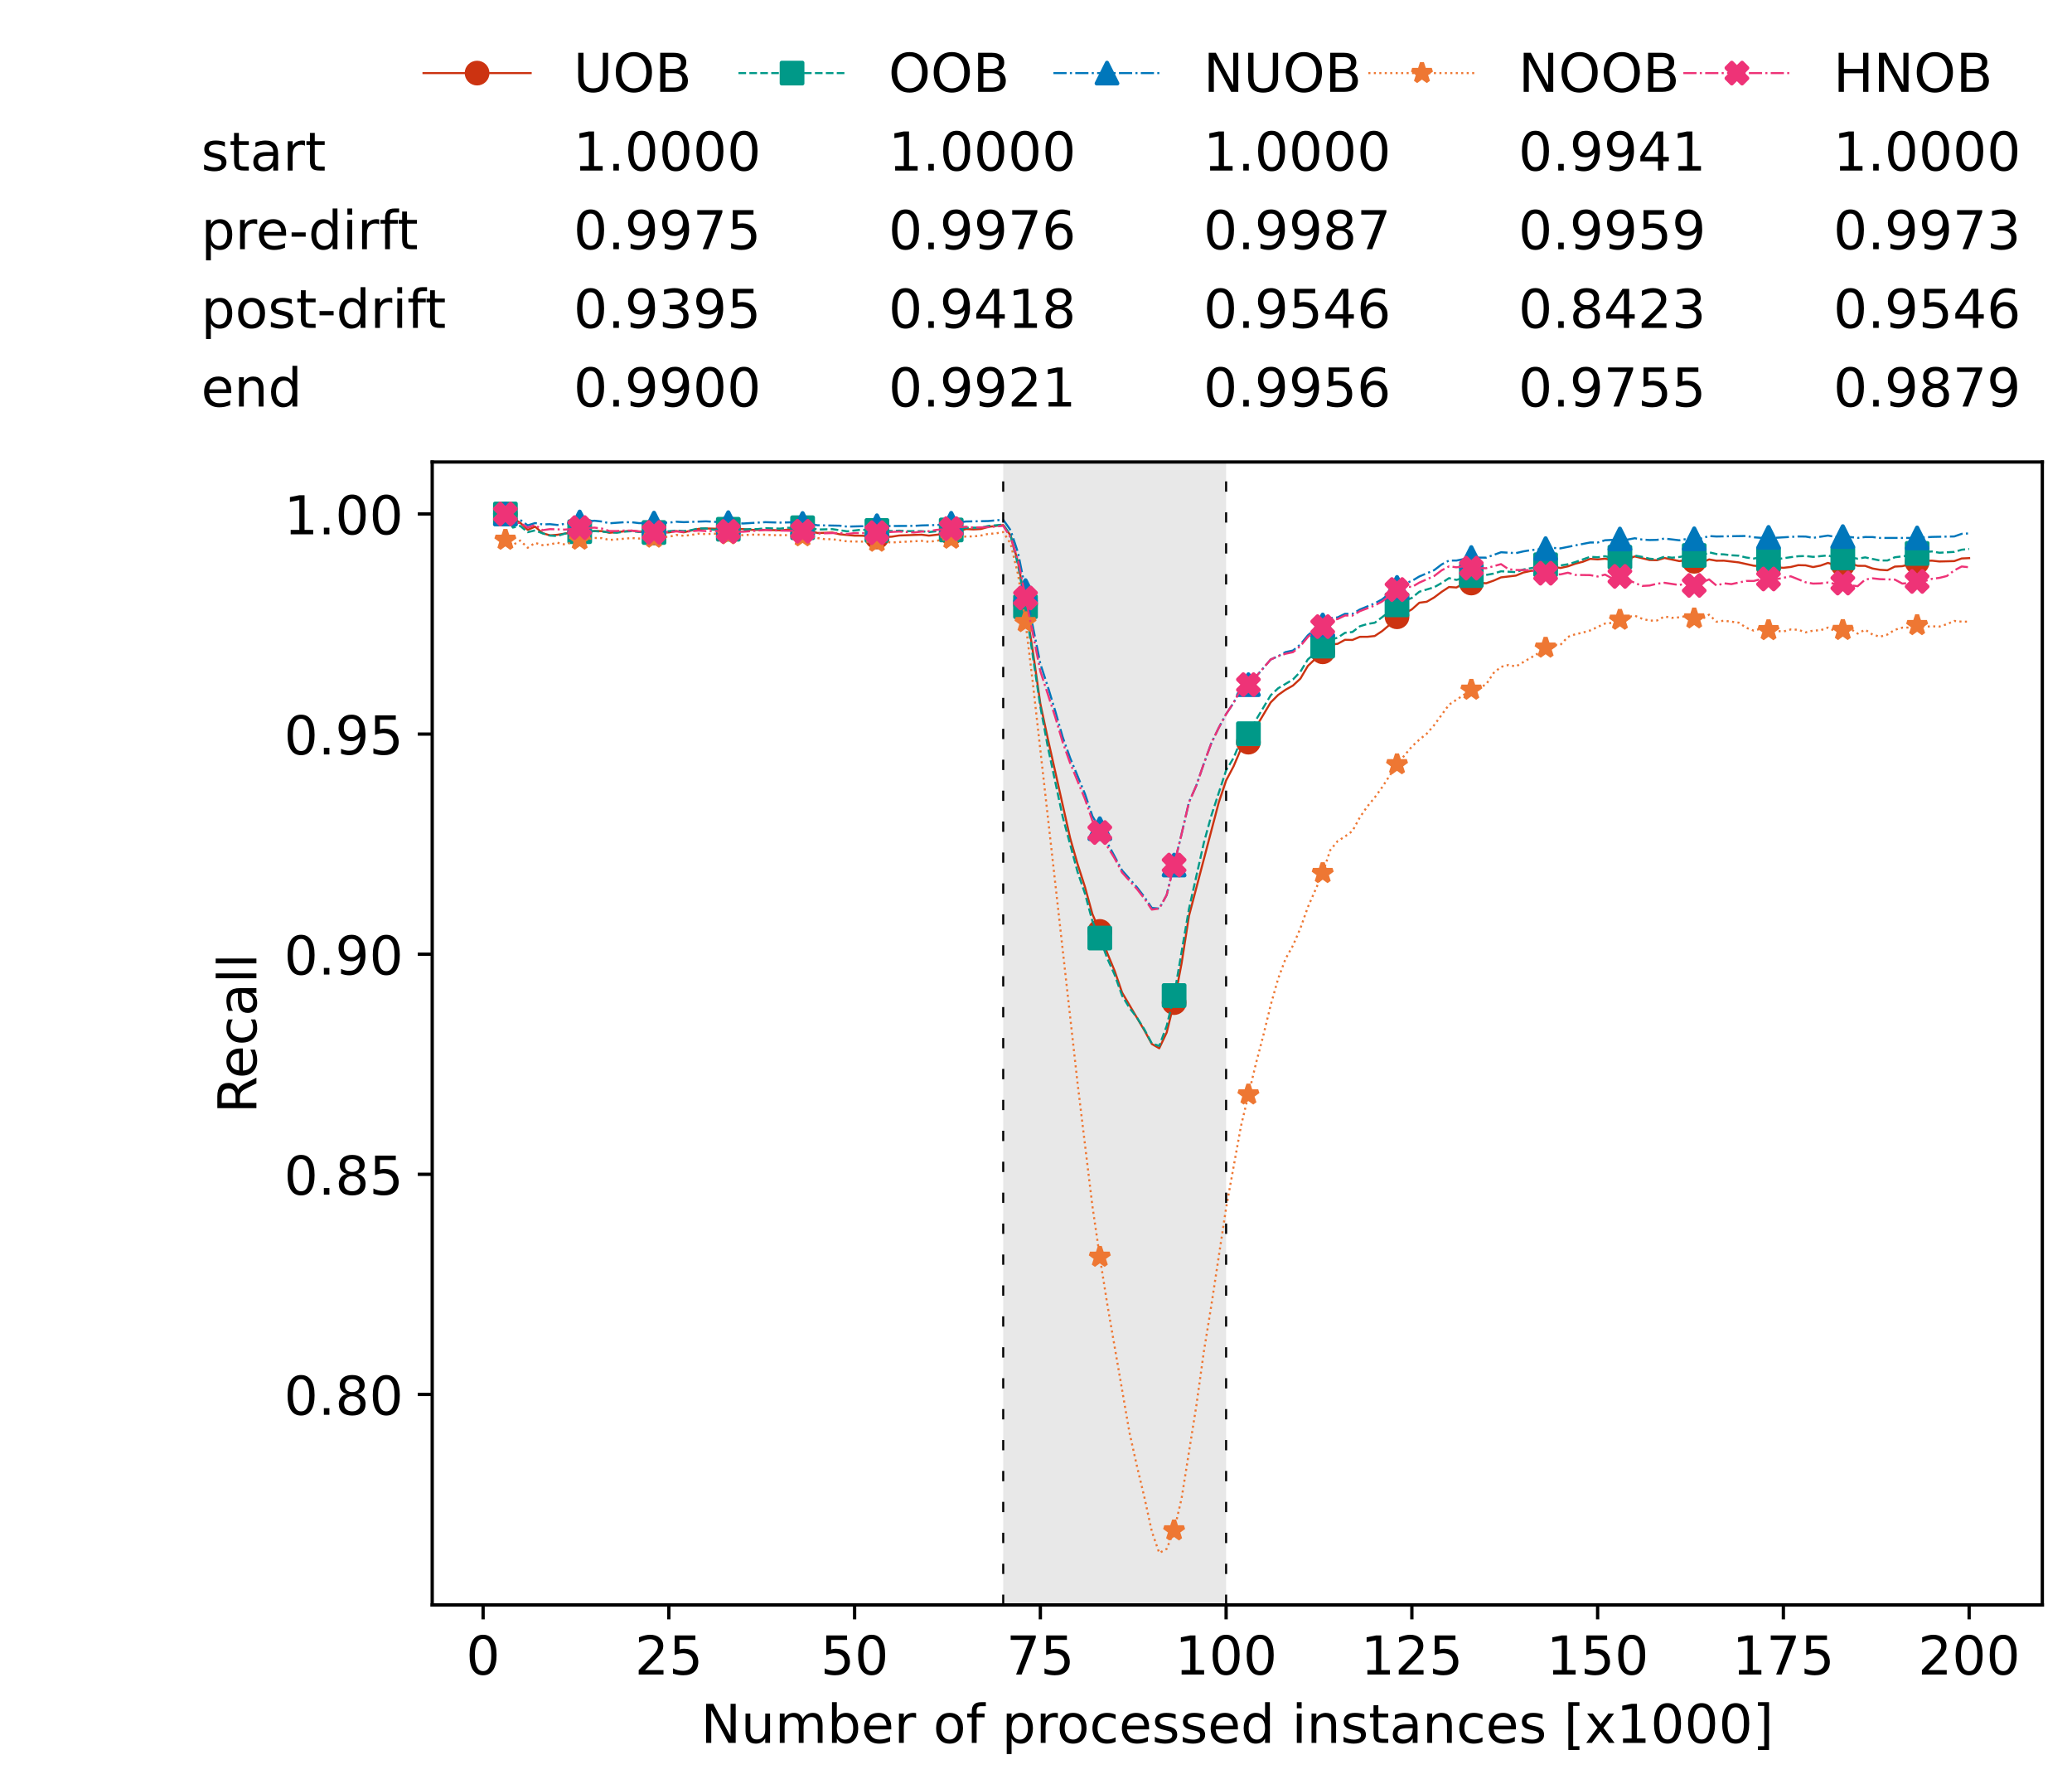 <?xml version="1.0" encoding="utf-8" standalone="no"?>
<!DOCTYPE svg PUBLIC "-//W3C//DTD SVG 1.1//EN"
  "http://www.w3.org/Graphics/SVG/1.1/DTD/svg11.dtd">
<!-- Created with matplotlib (https://matplotlib.org/) -->
<svg height="432.615pt" version="1.1" viewBox="0 0 502.65 432.615" width="502.65pt" xmlns="http://www.w3.org/2000/svg" xmlns:xlink="http://www.w3.org/1999/xlink">
 <defs>
  <style type="text/css">*{stroke-linecap:butt;stroke-linejoin:round;}</style>
 </defs>
 <g id="figure_1">
  <g id="patch_1">
   <path d="M 0 432.615 
L 502.65 432.615 
L 502.65 0 
L 0 0 
z
" style="fill:#ffffff;"/>
  </g>
  <g id="axes_1">
   <g id="patch_2">
    <path d="M 104.85 389.252 
L 495.45 389.252 
L 495.45 112.052 
L 104.85 112.052 
z
" style="fill:#ffffff;"/>
   </g>
   <g id="patch_3">
    <path clip-path="url(#p6616beebb2)" d="M 297.446 389.252 
L 297.446 112.052 
L 243.372 112.052 
L 243.372 389.252 
z
" style="fill:#d3d3d3;opacity:0.5;"/>
   </g>
   <g id="matplotlib.axis_1">
    <g id="xtick_1">
     <g id="line2d_1">
      <defs>
       <path d="M 0 0 
L 0 3.5 
" id="m88e7769a54" style="stroke:#000000;stroke-width:0.8;"/>
      </defs>
      <g>
       <use style="stroke:#000000;stroke-width:0.8;" x="117.197" xlink:href="#m88e7769a54" y="389.252"/>
      </g>
     </g>
     <g id="text_1">
      <!-- 0 -->
      <g transform="translate(113.061 406.13)scale(0.13 -0.13)">
       <defs>
        <path d="M 31.781 66.406 
Q 24.172 66.406 20.328 58.906 
Q 16.5 51.422 16.5 36.375 
Q 16.5 21.391 20.328 13.891 
Q 24.172 6.391 31.781 6.391 
Q 39.453 6.391 43.281 13.891 
Q 47.125 21.391 47.125 36.375 
Q 47.125 51.422 43.281 58.906 
Q 39.453 66.406 31.781 66.406 
z
M 31.781 74.219 
Q 44.047 74.219 50.516 64.516 
Q 56.984 54.828 56.984 36.375 
Q 56.984 17.969 50.516 8.266 
Q 44.047 -1.422 31.781 -1.422 
Q 19.531 -1.422 13.062 8.266 
Q 6.594 17.969 6.594 36.375 
Q 6.594 54.828 13.062 64.516 
Q 19.531 74.219 31.781 74.219 
z
" id="DejaVuSans-48"/>
       </defs>
       <use xlink:href="#DejaVuSans-48"/>
      </g>
     </g>
    </g>
    <g id="xtick_2">
     <g id="line2d_2">
      <g>
       <use style="stroke:#000000;stroke-width:0.8;" x="162.259" xlink:href="#m88e7769a54" y="389.252"/>
      </g>
     </g>
     <g id="text_2">
      <!-- 25 -->
      <g transform="translate(153.988 406.13)scale(0.13 -0.13)">
       <defs>
        <path d="M 19.188 8.297 
L 53.609 8.297 
L 53.609 0 
L 7.328 0 
L 7.328 8.297 
Q 12.938 14.109 22.625 23.891 
Q 32.328 33.688 34.812 36.531 
Q 39.547 41.844 41.422 45.531 
Q 43.312 49.219 43.312 52.781 
Q 43.312 58.594 39.234 62.25 
Q 35.156 65.922 28.609 65.922 
Q 23.969 65.922 18.812 64.312 
Q 13.672 62.703 7.812 59.422 
L 7.812 69.391 
Q 13.766 71.781 18.938 73 
Q 24.125 74.219 28.422 74.219 
Q 39.75 74.219 46.484 68.547 
Q 53.219 62.891 53.219 53.422 
Q 53.219 48.922 51.531 44.891 
Q 49.859 40.875 45.406 35.406 
Q 44.188 33.984 37.641 27.219 
Q 31.109 20.453 19.188 8.297 
z
" id="DejaVuSans-50"/>
        <path d="M 10.797 72.906 
L 49.516 72.906 
L 49.516 64.594 
L 19.828 64.594 
L 19.828 46.734 
Q 21.969 47.469 24.109 47.828 
Q 26.266 48.188 28.422 48.188 
Q 40.625 48.188 47.75 41.5 
Q 54.891 34.812 54.891 23.391 
Q 54.891 11.625 47.562 5.094 
Q 40.234 -1.422 26.906 -1.422 
Q 22.312 -1.422 17.547 -0.641 
Q 12.797 0.141 7.719 1.703 
L 7.719 11.625 
Q 12.109 9.234 16.797 8.062 
Q 21.484 6.891 26.703 6.891 
Q 35.156 6.891 40.078 11.328 
Q 45.016 15.766 45.016 23.391 
Q 45.016 31 40.078 35.438 
Q 35.156 39.891 26.703 39.891 
Q 22.75 39.891 18.812 39.016 
Q 14.891 38.141 10.797 36.281 
z
" id="DejaVuSans-53"/>
       </defs>
       <use xlink:href="#DejaVuSans-50"/>
       <use x="63.623" xlink:href="#DejaVuSans-53"/>
      </g>
     </g>
    </g>
    <g id="xtick_3">
     <g id="line2d_3">
      <g>
       <use style="stroke:#000000;stroke-width:0.8;" x="207.322" xlink:href="#m88e7769a54" y="389.252"/>
      </g>
     </g>
     <g id="text_3">
      <!-- 50 -->
      <g transform="translate(199.05 406.13)scale(0.13 -0.13)">
       <use xlink:href="#DejaVuSans-53"/>
       <use x="63.623" xlink:href="#DejaVuSans-48"/>
      </g>
     </g>
    </g>
    <g id="xtick_4">
     <g id="line2d_4">
      <g>
       <use style="stroke:#000000;stroke-width:0.8;" x="252.384" xlink:href="#m88e7769a54" y="389.252"/>
      </g>
     </g>
     <g id="text_4">
      <!-- 75 -->
      <g transform="translate(244.113 406.13)scale(0.13 -0.13)">
       <defs>
        <path d="M 8.203 72.906 
L 55.078 72.906 
L 55.078 68.703 
L 28.609 0 
L 18.312 0 
L 43.219 64.594 
L 8.203 64.594 
z
" id="DejaVuSans-55"/>
       </defs>
       <use xlink:href="#DejaVuSans-55"/>
       <use x="63.623" xlink:href="#DejaVuSans-53"/>
      </g>
     </g>
    </g>
    <g id="xtick_5">
     <g id="line2d_5">
      <g>
       <use style="stroke:#000000;stroke-width:0.8;" x="297.446" xlink:href="#m88e7769a54" y="389.252"/>
      </g>
     </g>
     <g id="text_5">
      <!-- 100 -->
      <g transform="translate(285.039 406.13)scale(0.13 -0.13)">
       <defs>
        <path d="M 12.406 8.297 
L 28.516 8.297 
L 28.516 63.922 
L 10.984 60.406 
L 10.984 69.391 
L 28.422 72.906 
L 38.281 72.906 
L 38.281 8.297 
L 54.391 8.297 
L 54.391 0 
L 12.406 0 
z
" id="DejaVuSans-49"/>
       </defs>
       <use xlink:href="#DejaVuSans-49"/>
       <use x="63.623" xlink:href="#DejaVuSans-48"/>
       <use x="127.246" xlink:href="#DejaVuSans-48"/>
      </g>
     </g>
    </g>
    <g id="xtick_6">
     <g id="line2d_6">
      <g>
       <use style="stroke:#000000;stroke-width:0.8;" x="342.509" xlink:href="#m88e7769a54" y="389.252"/>
      </g>
     </g>
     <g id="text_6">
      <!-- 125 -->
      <g transform="translate(330.102 406.13)scale(0.13 -0.13)">
       <use xlink:href="#DejaVuSans-49"/>
       <use x="63.623" xlink:href="#DejaVuSans-50"/>
       <use x="127.246" xlink:href="#DejaVuSans-53"/>
      </g>
     </g>
    </g>
    <g id="xtick_7">
     <g id="line2d_7">
      <g>
       <use style="stroke:#000000;stroke-width:0.8;" x="387.571" xlink:href="#m88e7769a54" y="389.252"/>
      </g>
     </g>
     <g id="text_7">
      <!-- 150 -->
      <g transform="translate(375.164 406.13)scale(0.13 -0.13)">
       <use xlink:href="#DejaVuSans-49"/>
       <use x="63.623" xlink:href="#DejaVuSans-53"/>
       <use x="127.246" xlink:href="#DejaVuSans-48"/>
      </g>
     </g>
    </g>
    <g id="xtick_8">
     <g id="line2d_8">
      <g>
       <use style="stroke:#000000;stroke-width:0.8;" x="432.633" xlink:href="#m88e7769a54" y="389.252"/>
      </g>
     </g>
     <g id="text_8">
      <!-- 175 -->
      <g transform="translate(420.226 406.13)scale(0.13 -0.13)">
       <use xlink:href="#DejaVuSans-49"/>
       <use x="63.623" xlink:href="#DejaVuSans-55"/>
       <use x="127.246" xlink:href="#DejaVuSans-53"/>
      </g>
     </g>
    </g>
    <g id="xtick_9">
     <g id="line2d_9">
      <g>
       <use style="stroke:#000000;stroke-width:0.8;" x="477.695" xlink:href="#m88e7769a54" y="389.252"/>
      </g>
     </g>
     <g id="text_9">
      <!-- 200 -->
      <g transform="translate(465.289 406.13)scale(0.13 -0.13)">
       <use xlink:href="#DejaVuSans-50"/>
       <use x="63.623" xlink:href="#DejaVuSans-48"/>
       <use x="127.246" xlink:href="#DejaVuSans-48"/>
      </g>
     </g>
    </g>
    <g id="text_10">
     <!-- Number of processed instances [x1000] -->
     <g transform="translate(170.025 422.711)scale(0.13 -0.13)">
      <defs>
       <path d="M 9.812 72.906 
L 23.094 72.906 
L 55.422 11.922 
L 55.422 72.906 
L 64.984 72.906 
L 64.984 0 
L 51.703 0 
L 19.391 60.984 
L 19.391 0 
L 9.812 0 
z
" id="DejaVuSans-78"/>
       <path d="M 8.5 21.578 
L 8.5 54.688 
L 17.484 54.688 
L 17.484 21.922 
Q 17.484 14.156 20.5 10.266 
Q 23.531 6.391 29.594 6.391 
Q 36.859 6.391 41.078 11.031 
Q 45.312 15.672 45.312 23.688 
L 45.312 54.688 
L 54.297 54.688 
L 54.297 0 
L 45.312 0 
L 45.312 8.406 
Q 42.047 3.422 37.719 1 
Q 33.406 -1.422 27.688 -1.422 
Q 18.266 -1.422 13.375 4.438 
Q 8.5 10.297 8.5 21.578 
z
M 31.109 56 
z
" id="DejaVuSans-117"/>
       <path d="M 52 44.188 
Q 55.375 50.25 60.062 53.125 
Q 64.75 56 71.094 56 
Q 79.641 56 84.281 50.016 
Q 88.922 44.047 88.922 33.016 
L 88.922 0 
L 79.891 0 
L 79.891 32.719 
Q 79.891 40.578 77.094 44.375 
Q 74.312 48.188 68.609 48.188 
Q 61.625 48.188 57.562 43.547 
Q 53.516 38.922 53.516 30.906 
L 53.516 0 
L 44.484 0 
L 44.484 32.719 
Q 44.484 40.625 41.703 44.406 
Q 38.922 48.188 33.109 48.188 
Q 26.219 48.188 22.156 43.531 
Q 18.109 38.875 18.109 30.906 
L 18.109 0 
L 9.078 0 
L 9.078 54.688 
L 18.109 54.688 
L 18.109 46.188 
Q 21.188 51.219 25.484 53.609 
Q 29.781 56 35.688 56 
Q 41.656 56 45.828 52.969 
Q 50 49.953 52 44.188 
z
" id="DejaVuSans-109"/>
       <path d="M 48.688 27.297 
Q 48.688 37.203 44.609 42.844 
Q 40.531 48.484 33.406 48.484 
Q 26.266 48.484 22.188 42.844 
Q 18.109 37.203 18.109 27.297 
Q 18.109 17.391 22.188 11.75 
Q 26.266 6.109 33.406 6.109 
Q 40.531 6.109 44.609 11.75 
Q 48.688 17.391 48.688 27.297 
z
M 18.109 46.391 
Q 20.953 51.266 25.266 53.625 
Q 29.594 56 35.594 56 
Q 45.562 56 51.781 48.094 
Q 58.016 40.188 58.016 27.297 
Q 58.016 14.406 51.781 6.484 
Q 45.562 -1.422 35.594 -1.422 
Q 29.594 -1.422 25.266 0.953 
Q 20.953 3.328 18.109 8.203 
L 18.109 0 
L 9.078 0 
L 9.078 75.984 
L 18.109 75.984 
z
" id="DejaVuSans-98"/>
       <path d="M 56.203 29.594 
L 56.203 25.203 
L 14.891 25.203 
Q 15.484 15.922 20.484 11.062 
Q 25.484 6.203 34.422 6.203 
Q 39.594 6.203 44.453 7.469 
Q 49.312 8.734 54.109 11.281 
L 54.109 2.781 
Q 49.266 0.734 44.188 -0.344 
Q 39.109 -1.422 33.891 -1.422 
Q 20.797 -1.422 13.156 6.188 
Q 5.516 13.812 5.516 26.812 
Q 5.516 40.234 12.766 48.109 
Q 20.016 56 32.328 56 
Q 43.359 56 49.781 48.891 
Q 56.203 41.797 56.203 29.594 
z
M 47.219 32.234 
Q 47.125 39.594 43.094 43.984 
Q 39.062 48.391 32.422 48.391 
Q 24.906 48.391 20.391 44.141 
Q 15.875 39.891 15.188 32.172 
z
" id="DejaVuSans-101"/>
       <path d="M 41.109 46.297 
Q 39.594 47.172 37.812 47.578 
Q 36.031 48 33.891 48 
Q 26.266 48 22.188 43.047 
Q 18.109 38.094 18.109 28.812 
L 18.109 0 
L 9.078 0 
L 9.078 54.688 
L 18.109 54.688 
L 18.109 46.188 
Q 20.953 51.172 25.484 53.578 
Q 30.031 56 36.531 56 
Q 37.453 56 38.578 55.875 
Q 39.703 55.766 41.062 55.516 
z
" id="DejaVuSans-114"/>
       <path id="DejaVuSans-32"/>
       <path d="M 30.609 48.391 
Q 23.391 48.391 19.188 42.75 
Q 14.984 37.109 14.984 27.297 
Q 14.984 17.484 19.156 11.844 
Q 23.344 6.203 30.609 6.203 
Q 37.797 6.203 41.984 11.859 
Q 46.188 17.531 46.188 27.297 
Q 46.188 37.016 41.984 42.703 
Q 37.797 48.391 30.609 48.391 
z
M 30.609 56 
Q 42.328 56 49.016 48.375 
Q 55.719 40.766 55.719 27.297 
Q 55.719 13.875 49.016 6.219 
Q 42.328 -1.422 30.609 -1.422 
Q 18.844 -1.422 12.172 6.219 
Q 5.516 13.875 5.516 27.297 
Q 5.516 40.766 12.172 48.375 
Q 18.844 56 30.609 56 
z
" id="DejaVuSans-111"/>
       <path d="M 37.109 75.984 
L 37.109 68.5 
L 28.516 68.5 
Q 23.688 68.5 21.797 66.547 
Q 19.922 64.594 19.922 59.516 
L 19.922 54.688 
L 34.719 54.688 
L 34.719 47.703 
L 19.922 47.703 
L 19.922 0 
L 10.891 0 
L 10.891 47.703 
L 2.297 47.703 
L 2.297 54.688 
L 10.891 54.688 
L 10.891 58.5 
Q 10.891 67.625 15.141 71.797 
Q 19.391 75.984 28.609 75.984 
z
" id="DejaVuSans-102"/>
       <path d="M 18.109 8.203 
L 18.109 -20.797 
L 9.078 -20.797 
L 9.078 54.688 
L 18.109 54.688 
L 18.109 46.391 
Q 20.953 51.266 25.266 53.625 
Q 29.594 56 35.594 56 
Q 45.562 56 51.781 48.094 
Q 58.016 40.188 58.016 27.297 
Q 58.016 14.406 51.781 6.484 
Q 45.562 -1.422 35.594 -1.422 
Q 29.594 -1.422 25.266 0.953 
Q 20.953 3.328 18.109 8.203 
z
M 48.688 27.297 
Q 48.688 37.203 44.609 42.844 
Q 40.531 48.484 33.406 48.484 
Q 26.266 48.484 22.188 42.844 
Q 18.109 37.203 18.109 27.297 
Q 18.109 17.391 22.188 11.75 
Q 26.266 6.109 33.406 6.109 
Q 40.531 6.109 44.609 11.75 
Q 48.688 17.391 48.688 27.297 
z
" id="DejaVuSans-112"/>
       <path d="M 48.781 52.594 
L 48.781 44.188 
Q 44.969 46.297 41.141 47.344 
Q 37.312 48.391 33.406 48.391 
Q 24.656 48.391 19.812 42.844 
Q 14.984 37.312 14.984 27.297 
Q 14.984 17.281 19.812 11.734 
Q 24.656 6.203 33.406 6.203 
Q 37.312 6.203 41.141 7.25 
Q 44.969 8.297 48.781 10.406 
L 48.781 2.094 
Q 45.016 0.344 40.984 -0.531 
Q 36.969 -1.422 32.422 -1.422 
Q 20.062 -1.422 12.781 6.344 
Q 5.516 14.109 5.516 27.297 
Q 5.516 40.672 12.859 48.328 
Q 20.219 56 33.016 56 
Q 37.156 56 41.109 55.141 
Q 45.062 54.297 48.781 52.594 
z
" id="DejaVuSans-99"/>
       <path d="M 44.281 53.078 
L 44.281 44.578 
Q 40.484 46.531 36.375 47.5 
Q 32.281 48.484 27.875 48.484 
Q 21.188 48.484 17.844 46.438 
Q 14.5 44.391 14.5 40.281 
Q 14.5 37.156 16.891 35.375 
Q 19.281 33.594 26.516 31.984 
L 29.594 31.297 
Q 39.156 29.25 43.188 25.516 
Q 47.219 21.781 47.219 15.094 
Q 47.219 7.469 41.188 3.016 
Q 35.156 -1.422 24.609 -1.422 
Q 20.219 -1.422 15.453 -0.562 
Q 10.688 0.297 5.422 2 
L 5.422 11.281 
Q 10.406 8.688 15.234 7.391 
Q 20.062 6.109 24.812 6.109 
Q 31.156 6.109 34.562 8.281 
Q 37.984 10.453 37.984 14.406 
Q 37.984 18.062 35.516 20.016 
Q 33.062 21.969 24.703 23.781 
L 21.578 24.516 
Q 13.234 26.266 9.516 29.906 
Q 5.812 33.547 5.812 39.891 
Q 5.812 47.609 11.281 51.797 
Q 16.75 56 26.812 56 
Q 31.781 56 36.172 55.266 
Q 40.578 54.547 44.281 53.078 
z
" id="DejaVuSans-115"/>
       <path d="M 45.406 46.391 
L 45.406 75.984 
L 54.391 75.984 
L 54.391 0 
L 45.406 0 
L 45.406 8.203 
Q 42.578 3.328 38.25 0.953 
Q 33.938 -1.422 27.875 -1.422 
Q 17.969 -1.422 11.734 6.484 
Q 5.516 14.406 5.516 27.297 
Q 5.516 40.188 11.734 48.094 
Q 17.969 56 27.875 56 
Q 33.938 56 38.25 53.625 
Q 42.578 51.266 45.406 46.391 
z
M 14.797 27.297 
Q 14.797 17.391 18.875 11.75 
Q 22.953 6.109 30.078 6.109 
Q 37.203 6.109 41.297 11.75 
Q 45.406 17.391 45.406 27.297 
Q 45.406 37.203 41.297 42.844 
Q 37.203 48.484 30.078 48.484 
Q 22.953 48.484 18.875 42.844 
Q 14.797 37.203 14.797 27.297 
z
" id="DejaVuSans-100"/>
       <path d="M 9.422 54.688 
L 18.406 54.688 
L 18.406 0 
L 9.422 0 
z
M 9.422 75.984 
L 18.406 75.984 
L 18.406 64.594 
L 9.422 64.594 
z
" id="DejaVuSans-105"/>
       <path d="M 54.891 33.016 
L 54.891 0 
L 45.906 0 
L 45.906 32.719 
Q 45.906 40.484 42.875 44.328 
Q 39.844 48.188 33.797 48.188 
Q 26.516 48.188 22.312 43.547 
Q 18.109 38.922 18.109 30.906 
L 18.109 0 
L 9.078 0 
L 9.078 54.688 
L 18.109 54.688 
L 18.109 46.188 
Q 21.344 51.125 25.703 53.562 
Q 30.078 56 35.797 56 
Q 45.219 56 50.047 50.172 
Q 54.891 44.344 54.891 33.016 
z
" id="DejaVuSans-110"/>
       <path d="M 18.312 70.219 
L 18.312 54.688 
L 36.812 54.688 
L 36.812 47.703 
L 18.312 47.703 
L 18.312 18.016 
Q 18.312 11.328 20.141 9.422 
Q 21.969 7.516 27.594 7.516 
L 36.812 7.516 
L 36.812 0 
L 27.594 0 
Q 17.188 0 13.234 3.875 
Q 9.281 7.766 9.281 18.016 
L 9.281 47.703 
L 2.688 47.703 
L 2.688 54.688 
L 9.281 54.688 
L 9.281 70.219 
z
" id="DejaVuSans-116"/>
       <path d="M 34.281 27.484 
Q 23.391 27.484 19.188 25 
Q 14.984 22.516 14.984 16.5 
Q 14.984 11.719 18.141 8.906 
Q 21.297 6.109 26.703 6.109 
Q 34.188 6.109 38.703 11.406 
Q 43.219 16.703 43.219 25.484 
L 43.219 27.484 
z
M 52.203 31.203 
L 52.203 0 
L 43.219 0 
L 43.219 8.297 
Q 40.141 3.328 35.547 0.953 
Q 30.953 -1.422 24.312 -1.422 
Q 15.922 -1.422 10.953 3.297 
Q 6 8.016 6 15.922 
Q 6 25.141 12.172 29.828 
Q 18.359 34.516 30.609 34.516 
L 43.219 34.516 
L 43.219 35.406 
Q 43.219 41.609 39.141 45 
Q 35.062 48.391 27.688 48.391 
Q 23 48.391 18.547 47.266 
Q 14.109 46.141 10.016 43.891 
L 10.016 52.203 
Q 14.938 54.109 19.578 55.047 
Q 24.219 56 28.609 56 
Q 40.484 56 46.344 49.844 
Q 52.203 43.703 52.203 31.203 
z
" id="DejaVuSans-97"/>
       <path d="M 8.594 75.984 
L 29.297 75.984 
L 29.297 69 
L 17.578 69 
L 17.578 -6.203 
L 29.297 -6.203 
L 29.297 -13.188 
L 8.594 -13.188 
z
" id="DejaVuSans-91"/>
       <path d="M 54.891 54.688 
L 35.109 28.078 
L 55.906 0 
L 45.312 0 
L 29.391 21.484 
L 13.484 0 
L 2.875 0 
L 24.125 28.609 
L 4.688 54.688 
L 15.281 54.688 
L 29.781 35.203 
L 44.281 54.688 
z
" id="DejaVuSans-120"/>
       <path d="M 30.422 75.984 
L 30.422 -13.188 
L 9.719 -13.188 
L 9.719 -6.203 
L 21.391 -6.203 
L 21.391 69 
L 9.719 69 
L 9.719 75.984 
z
" id="DejaVuSans-93"/>
      </defs>
      <use xlink:href="#DejaVuSans-78"/>
      <use x="74.805" xlink:href="#DejaVuSans-117"/>
      <use x="138.184" xlink:href="#DejaVuSans-109"/>
      <use x="235.596" xlink:href="#DejaVuSans-98"/>
      <use x="299.072" xlink:href="#DejaVuSans-101"/>
      <use x="360.596" xlink:href="#DejaVuSans-114"/>
      <use x="401.709" xlink:href="#DejaVuSans-32"/>
      <use x="433.496" xlink:href="#DejaVuSans-111"/>
      <use x="494.678" xlink:href="#DejaVuSans-102"/>
      <use x="529.883" xlink:href="#DejaVuSans-32"/>
      <use x="561.67" xlink:href="#DejaVuSans-112"/>
      <use x="625.146" xlink:href="#DejaVuSans-114"/>
      <use x="664.01" xlink:href="#DejaVuSans-111"/>
      <use x="725.191" xlink:href="#DejaVuSans-99"/>
      <use x="780.172" xlink:href="#DejaVuSans-101"/>
      <use x="841.695" xlink:href="#DejaVuSans-115"/>
      <use x="893.795" xlink:href="#DejaVuSans-115"/>
      <use x="945.895" xlink:href="#DejaVuSans-101"/>
      <use x="1007.418" xlink:href="#DejaVuSans-100"/>
      <use x="1070.895" xlink:href="#DejaVuSans-32"/>
      <use x="1102.682" xlink:href="#DejaVuSans-105"/>
      <use x="1130.465" xlink:href="#DejaVuSans-110"/>
      <use x="1193.844" xlink:href="#DejaVuSans-115"/>
      <use x="1245.943" xlink:href="#DejaVuSans-116"/>
      <use x="1285.152" xlink:href="#DejaVuSans-97"/>
      <use x="1346.432" xlink:href="#DejaVuSans-110"/>
      <use x="1409.811" xlink:href="#DejaVuSans-99"/>
      <use x="1464.791" xlink:href="#DejaVuSans-101"/>
      <use x="1526.314" xlink:href="#DejaVuSans-115"/>
      <use x="1578.414" xlink:href="#DejaVuSans-32"/>
      <use x="1610.201" xlink:href="#DejaVuSans-91"/>
      <use x="1649.215" xlink:href="#DejaVuSans-120"/>
      <use x="1708.395" xlink:href="#DejaVuSans-49"/>
      <use x="1772.018" xlink:href="#DejaVuSans-48"/>
      <use x="1835.641" xlink:href="#DejaVuSans-48"/>
      <use x="1899.264" xlink:href="#DejaVuSans-48"/>
      <use x="1962.887" xlink:href="#DejaVuSans-93"/>
     </g>
    </g>
   </g>
   <g id="matplotlib.axis_2">
    <g id="ytick_1">
     <g id="line2d_10">
      <defs>
       <path d="M 0 0 
L -3.5 0 
" id="m3708e13472" style="stroke:#000000;stroke-width:0.8;"/>
      </defs>
      <g>
       <use style="stroke:#000000;stroke-width:0.8;" x="104.85" xlink:href="#m3708e13472" y="338.197"/>
      </g>
     </g>
     <g id="text_11">
      <!-- 0.80 -->
      <g transform="translate(68.905 343.136)scale(0.13 -0.13)">
       <defs>
        <path d="M 10.688 12.406 
L 21 12.406 
L 21 0 
L 10.688 0 
z
" id="DejaVuSans-46"/>
        <path d="M 31.781 34.625 
Q 24.75 34.625 20.719 30.859 
Q 16.703 27.094 16.703 20.516 
Q 16.703 13.922 20.719 10.156 
Q 24.75 6.391 31.781 6.391 
Q 38.812 6.391 42.859 10.172 
Q 46.922 13.969 46.922 20.516 
Q 46.922 27.094 42.891 30.859 
Q 38.875 34.625 31.781 34.625 
z
M 21.922 38.812 
Q 15.578 40.375 12.031 44.719 
Q 8.5 49.078 8.5 55.328 
Q 8.5 64.062 14.719 69.141 
Q 20.953 74.219 31.781 74.219 
Q 42.672 74.219 48.875 69.141 
Q 55.078 64.062 55.078 55.328 
Q 55.078 49.078 51.531 44.719 
Q 48 40.375 41.703 38.812 
Q 48.828 37.156 52.797 32.312 
Q 56.781 27.484 56.781 20.516 
Q 56.781 9.906 50.312 4.234 
Q 43.844 -1.422 31.781 -1.422 
Q 19.734 -1.422 13.25 4.234 
Q 6.781 9.906 6.781 20.516 
Q 6.781 27.484 10.781 32.312 
Q 14.797 37.156 21.922 38.812 
z
M 18.312 54.391 
Q 18.312 48.734 21.844 45.562 
Q 25.391 42.391 31.781 42.391 
Q 38.141 42.391 41.719 45.562 
Q 45.312 48.734 45.312 54.391 
Q 45.312 60.062 41.719 63.234 
Q 38.141 66.406 31.781 66.406 
Q 25.391 66.406 21.844 63.234 
Q 18.312 60.062 18.312 54.391 
z
" id="DejaVuSans-56"/>
       </defs>
       <use xlink:href="#DejaVuSans-48"/>
       <use x="63.623" xlink:href="#DejaVuSans-46"/>
       <use x="95.41" xlink:href="#DejaVuSans-56"/>
       <use x="159.033" xlink:href="#DejaVuSans-48"/>
      </g>
     </g>
    </g>
    <g id="ytick_2">
     <g id="line2d_11">
      <g>
       <use style="stroke:#000000;stroke-width:0.8;" x="104.85" xlink:href="#m3708e13472" y="284.811"/>
      </g>
     </g>
     <g id="text_12">
      <!-- 0.85 -->
      <g transform="translate(68.905 289.75)scale(0.13 -0.13)">
       <use xlink:href="#DejaVuSans-48"/>
       <use x="63.623" xlink:href="#DejaVuSans-46"/>
       <use x="95.41" xlink:href="#DejaVuSans-56"/>
       <use x="159.033" xlink:href="#DejaVuSans-53"/>
      </g>
     </g>
    </g>
    <g id="ytick_3">
     <g id="line2d_12">
      <g>
       <use style="stroke:#000000;stroke-width:0.8;" x="104.85" xlink:href="#m3708e13472" y="231.424"/>
      </g>
     </g>
     <g id="text_13">
      <!-- 0.90 -->
      <g transform="translate(68.905 236.363)scale(0.13 -0.13)">
       <defs>
        <path d="M 10.984 1.516 
L 10.984 10.5 
Q 14.703 8.734 18.5 7.812 
Q 22.312 6.891 25.984 6.891 
Q 35.75 6.891 40.891 13.453 
Q 46.047 20.016 46.781 33.406 
Q 43.953 29.203 39.594 26.953 
Q 35.25 24.703 29.984 24.703 
Q 19.047 24.703 12.672 31.312 
Q 6.297 37.938 6.297 49.422 
Q 6.297 60.641 12.938 67.422 
Q 19.578 74.219 30.609 74.219 
Q 43.266 74.219 49.922 64.516 
Q 56.594 54.828 56.594 36.375 
Q 56.594 19.141 48.406 8.859 
Q 40.234 -1.422 26.422 -1.422 
Q 22.703 -1.422 18.891 -0.688 
Q 15.094 0.047 10.984 1.516 
z
M 30.609 32.422 
Q 37.25 32.422 41.125 36.953 
Q 45.016 41.5 45.016 49.422 
Q 45.016 57.281 41.125 61.844 
Q 37.25 66.406 30.609 66.406 
Q 23.969 66.406 20.094 61.844 
Q 16.219 57.281 16.219 49.422 
Q 16.219 41.5 20.094 36.953 
Q 23.969 32.422 30.609 32.422 
z
" id="DejaVuSans-57"/>
       </defs>
       <use xlink:href="#DejaVuSans-48"/>
       <use x="63.623" xlink:href="#DejaVuSans-46"/>
       <use x="95.41" xlink:href="#DejaVuSans-57"/>
       <use x="159.033" xlink:href="#DejaVuSans-48"/>
      </g>
     </g>
    </g>
    <g id="ytick_4">
     <g id="line2d_13">
      <g>
       <use style="stroke:#000000;stroke-width:0.8;" x="104.85" xlink:href="#m3708e13472" y="178.038"/>
      </g>
     </g>
     <g id="text_14">
      <!-- 0.95 -->
      <g transform="translate(68.905 182.977)scale(0.13 -0.13)">
       <use xlink:href="#DejaVuSans-48"/>
       <use x="63.623" xlink:href="#DejaVuSans-46"/>
       <use x="95.41" xlink:href="#DejaVuSans-57"/>
       <use x="159.033" xlink:href="#DejaVuSans-53"/>
      </g>
     </g>
    </g>
    <g id="ytick_5">
     <g id="line2d_14">
      <g>
       <use style="stroke:#000000;stroke-width:0.8;" x="104.85" xlink:href="#m3708e13472" y="124.652"/>
      </g>
     </g>
     <g id="text_15">
      <!-- 1.00 -->
      <g transform="translate(68.905 129.591)scale(0.13 -0.13)">
       <use xlink:href="#DejaVuSans-49"/>
       <use x="63.623" xlink:href="#DejaVuSans-46"/>
       <use x="95.41" xlink:href="#DejaVuSans-48"/>
       <use x="159.033" xlink:href="#DejaVuSans-48"/>
      </g>
     </g>
    </g>
    <g id="text_16">
     <!-- Recall -->
     <g transform="translate(62.201 270.044)rotate(-90)scale(0.13 -0.13)">
      <defs>
       <path d="M 44.391 34.188 
Q 47.562 33.109 50.562 29.594 
Q 53.562 26.078 56.594 19.922 
L 66.609 0 
L 56 0 
L 46.688 18.703 
Q 43.062 26.031 39.672 28.422 
Q 36.281 30.812 30.422 30.812 
L 19.672 30.812 
L 19.672 0 
L 9.812 0 
L 9.812 72.906 
L 32.078 72.906 
Q 44.578 72.906 50.734 67.672 
Q 56.891 62.453 56.891 51.906 
Q 56.891 45.016 53.688 40.469 
Q 50.484 35.938 44.391 34.188 
z
M 19.672 64.797 
L 19.672 38.922 
L 32.078 38.922 
Q 39.203 38.922 42.844 42.219 
Q 46.484 45.516 46.484 51.906 
Q 46.484 58.297 42.844 61.547 
Q 39.203 64.797 32.078 64.797 
z
" id="DejaVuSans-82"/>
       <path d="M 9.422 75.984 
L 18.406 75.984 
L 18.406 0 
L 9.422 0 
z
" id="DejaVuSans-108"/>
      </defs>
      <use xlink:href="#DejaVuSans-82"/>
      <use x="64.982" xlink:href="#DejaVuSans-101"/>
      <use x="126.506" xlink:href="#DejaVuSans-99"/>
      <use x="181.486" xlink:href="#DejaVuSans-97"/>
      <use x="242.766" xlink:href="#DejaVuSans-108"/>
      <use x="270.549" xlink:href="#DejaVuSans-108"/>
     </g>
    </g>
   </g>
   <g id="line2d_15"/>
   <g id="line2d_16"/>
   <g id="line2d_17"/>
   <g id="line2d_18"/>
   <g id="line2d_19"/>
   <g id="line2d_20">
    <path clip-path="url(#p6616beebb2)" d="M 122.605 124.652 
L 126.21 126.792 
L 128.012 128.505 
L 129.815 127.734 
L 131.617 129.298 
L 133.419 129.847 
L 135.222 129.702 
L 138.827 129.134 
L 140.629 128.93 
L 142.432 128.952 
L 144.234 128.792 
L 146.037 128.805 
L 147.839 129.222 
L 153.247 128.695 
L 155.049 128.915 
L 156.852 128.913 
L 158.654 129.24 
L 162.259 129.128 
L 164.062 128.785 
L 165.864 129.1 
L 169.469 128.266 
L 171.272 128.17 
L 174.877 128.264 
L 176.679 128.152 
L 180.284 128.321 
L 182.087 128.507 
L 185.692 128.51 
L 189.297 128.619 
L 192.902 128.308 
L 194.704 128.401 
L 196.507 128.724 
L 198.309 129.27 
L 201.914 129.167 
L 203.717 129.585 
L 207.322 129.915 
L 209.124 129.926 
L 212.729 130.235 
L 214.532 130.258 
L 216.334 130.166 
L 218.137 129.877 
L 223.544 129.68 
L 225.347 129.911 
L 230.754 129.285 
L 232.557 128.857 
L 234.359 128.304 
L 236.162 128.404 
L 237.964 128.301 
L 239.767 127.78 
L 243.372 127.344 
L 245.174 129.904 
L 246.976 136.443 
L 248.779 146.507 
L 250.581 158.09 
L 252.384 170.687 
L 254.186 179.136 
L 259.594 203.21 
L 261.396 209.517 
L 263.199 215.104 
L 265.001 221.67 
L 266.804 225.9 
L 268.606 231.134 
L 270.409 235.484 
L 272.211 240.732 
L 277.619 249.908 
L 279.421 253.198 
L 281.224 254.244 
L 283.026 250.426 
L 284.829 243.166 
L 286.631 233.709 
L 288.434 222.144 
L 295.644 194.68 
L 297.446 189.285 
L 299.249 185.872 
L 301.051 181.637 
L 302.854 180 
L 304.656 176.403 
L 308.261 170.355 
L 310.064 168.549 
L 311.866 167.286 
L 313.669 166.268 
L 315.471 164.586 
L 317.274 161.508 
L 320.879 158.087 
L 322.681 156.337 
L 324.484 156.156 
L 326.286 155.173 
L 328.089 155.21 
L 329.891 154.453 
L 331.694 154.45 
L 333.496 154.252 
L 335.299 153.054 
L 337.101 151.54 
L 338.904 149.592 
L 340.706 148.772 
L 342.509 147.793 
L 344.311 146.183 
L 346.114 145.943 
L 347.916 144.904 
L 349.719 143.55 
L 351.521 142.369 
L 353.324 142.485 
L 355.126 141.505 
L 358.731 141.339 
L 360.533 141.463 
L 362.336 140.826 
L 364.138 140.034 
L 367.743 139.607 
L 369.546 138.86 
L 371.348 138.469 
L 373.151 138.207 
L 376.756 137.417 
L 378.558 137.757 
L 380.361 137.358 
L 382.163 136.717 
L 383.966 136.251 
L 385.768 135.548 
L 387.571 135.671 
L 389.373 135.513 
L 391.176 135.84 
L 392.978 135.324 
L 394.781 135.614 
L 396.583 134.955 
L 400.188 135.826 
L 401.991 135.864 
L 403.793 135.333 
L 407.398 136.086 
L 409.201 135.854 
L 412.806 136.458 
L 414.608 135.678 
L 416.411 135.998 
L 418.213 135.98 
L 421.818 136.401 
L 425.423 137.2 
L 427.226 137.349 
L 429.028 137.644 
L 430.831 137.6 
L 432.633 137.713 
L 434.436 137.509 
L 436.238 137.068 
L 438.041 137.111 
L 439.843 137.532 
L 441.646 137.175 
L 443.448 136.528 
L 445.251 137.079 
L 448.856 136.686 
L 450.658 137.227 
L 452.461 137.237 
L 454.263 137.881 
L 456.066 138.197 
L 457.868 138.309 
L 459.671 137.416 
L 461.473 137.318 
L 466.881 136.015 
L 468.683 135.982 
L 470.485 136.179 
L 474.09 136.085 
L 475.893 135.447 
L 477.695 135.363 
L 477.695 135.363 
" style="fill:none;stroke:#cc3311;stroke-linecap:square;stroke-width:0.5;"/>
    <defs>
     <path d="M 0 2.5 
C 0.663 2.5 1.299 2.237 1.768 1.768 
C 2.237 1.299 2.5 0.663 2.5 0 
C 2.5 -0.663 2.237 -1.299 1.768 -1.768 
C 1.299 -2.237 0.663 -2.5 0 -2.5 
C -0.663 -2.5 -1.299 -2.237 -1.768 -1.768 
C -2.237 -1.299 -2.5 -0.663 -2.5 0 
C -2.5 0.663 -2.237 1.299 -1.768 1.768 
C -1.299 2.237 -0.663 2.5 0 2.5 
z
" id="m9426c7595f" style="stroke:#cc3311;"/>
    </defs>
    <g clip-path="url(#p6616beebb2)">
     <use style="fill:#cc3311;stroke:#cc3311;" x="122.605" xlink:href="#m9426c7595f" y="124.652"/>
     <use style="fill:#cc3311;stroke:#cc3311;" x="140.629" xlink:href="#m9426c7595f" y="128.93"/>
     <use style="fill:#cc3311;stroke:#cc3311;" x="158.654" xlink:href="#m9426c7595f" y="129.24"/>
     <use style="fill:#cc3311;stroke:#cc3311;" x="176.679" xlink:href="#m9426c7595f" y="128.152"/>
     <use style="fill:#cc3311;stroke:#cc3311;" x="194.704" xlink:href="#m9426c7595f" y="128.401"/>
     <use style="fill:#cc3311;stroke:#cc3311;" x="212.729" xlink:href="#m9426c7595f" y="130.235"/>
     <use style="fill:#cc3311;stroke:#cc3311;" x="230.754" xlink:href="#m9426c7595f" y="129.285"/>
     <use style="fill:#cc3311;stroke:#cc3311;" x="248.779" xlink:href="#m9426c7595f" y="146.507"/>
     <use style="fill:#cc3311;stroke:#cc3311;" x="266.804" xlink:href="#m9426c7595f" y="225.9"/>
     <use style="fill:#cc3311;stroke:#cc3311;" x="284.829" xlink:href="#m9426c7595f" y="243.166"/>
     <use style="fill:#cc3311;stroke:#cc3311;" x="302.854" xlink:href="#m9426c7595f" y="180"/>
     <use style="fill:#cc3311;stroke:#cc3311;" x="320.879" xlink:href="#m9426c7595f" y="158.087"/>
     <use style="fill:#cc3311;stroke:#cc3311;" x="338.904" xlink:href="#m9426c7595f" y="149.592"/>
     <use style="fill:#cc3311;stroke:#cc3311;" x="356.928" xlink:href="#m9426c7595f" y="141.403"/>
     <use style="fill:#cc3311;stroke:#cc3311;" x="374.953" xlink:href="#m9426c7595f" y="137.794"/>
     <use style="fill:#cc3311;stroke:#cc3311;" x="392.978" xlink:href="#m9426c7595f" y="135.324"/>
     <use style="fill:#cc3311;stroke:#cc3311;" x="411.003" xlink:href="#m9426c7595f" y="136.132"/>
     <use style="fill:#cc3311;stroke:#cc3311;" x="429.028" xlink:href="#m9426c7595f" y="137.644"/>
     <use style="fill:#cc3311;stroke:#cc3311;" x="447.053" xlink:href="#m9426c7595f" y="136.921"/>
     <use style="fill:#cc3311;stroke:#cc3311;" x="465.078" xlink:href="#m9426c7595f" y="136.376"/>
    </g>
   </g>
   <g id="line2d_21"/>
   <g id="line2d_22"/>
   <g id="line2d_23"/>
   <g id="line2d_24"/>
   <g id="line2d_25">
    <path clip-path="url(#p6616beebb2)" d="M 122.605 124.652 
L 124.407 127.954 
L 126.21 127.557 
L 128.012 129.078 
L 129.815 128.637 
L 131.617 129.358 
L 133.419 129.898 
L 135.222 129.999 
L 137.024 129.405 
L 140.629 128.948 
L 142.432 128.969 
L 144.234 128.808 
L 149.642 129.214 
L 151.444 128.945 
L 153.247 128.826 
L 155.049 129.039 
L 156.852 128.926 
L 158.654 129.143 
L 164.062 128.681 
L 165.864 128.78 
L 167.667 128.578 
L 169.469 128.153 
L 171.272 128.17 
L 173.074 128.485 
L 176.679 128.365 
L 178.482 128.341 
L 180.284 128.432 
L 182.087 128.309 
L 183.889 128.309 
L 185.692 128.102 
L 189.297 128.211 
L 191.099 128.004 
L 196.507 128.001 
L 198.309 128.435 
L 201.914 128.335 
L 205.519 128.865 
L 209.124 128.451 
L 210.927 128.65 
L 212.729 128.65 
L 216.334 128.792 
L 218.137 128.704 
L 219.939 128.821 
L 223.544 128.824 
L 225.347 129.055 
L 234.359 127.985 
L 237.964 127.978 
L 239.767 127.562 
L 243.372 127.234 
L 245.174 129.906 
L 246.976 137.067 
L 248.779 147.136 
L 252.384 171.413 
L 254.186 181.131 
L 257.791 198.07 
L 261.396 211.43 
L 263.199 216.707 
L 265.001 223.38 
L 266.804 227.503 
L 268.606 232.423 
L 270.409 236.44 
L 272.211 241.473 
L 274.014 244.477 
L 275.816 246.799 
L 277.619 249.671 
L 279.421 253.067 
L 281.224 253.676 
L 283.026 248.819 
L 284.829 241.456 
L 288.434 220.436 
L 292.039 204.417 
L 293.841 197.855 
L 297.446 186.825 
L 299.249 183.831 
L 301.051 179.488 
L 302.854 177.951 
L 304.656 174.667 
L 308.261 168.628 
L 310.064 166.931 
L 313.669 164.789 
L 315.471 162.894 
L 317.274 159.931 
L 319.076 158.392 
L 322.681 155.157 
L 324.484 154.668 
L 326.286 153.473 
L 328.089 153.285 
L 329.891 151.89 
L 331.694 151.342 
L 333.496 151.039 
L 337.101 148.321 
L 338.904 146.698 
L 340.706 145.777 
L 342.509 145.015 
L 344.311 143.514 
L 347.916 142.432 
L 349.719 141.397 
L 351.521 140.216 
L 353.324 140.654 
L 356.928 139.593 
L 360.533 139.439 
L 362.336 139.12 
L 364.138 138.553 
L 367.743 138.766 
L 369.546 138.125 
L 373.151 137.487 
L 374.953 136.972 
L 376.756 136.697 
L 378.558 137.146 
L 380.361 136.85 
L 382.163 136.316 
L 385.768 135.041 
L 387.571 135.16 
L 389.373 134.901 
L 391.176 135.336 
L 392.978 135.129 
L 394.781 135.186 
L 396.583 134.741 
L 398.386 135.065 
L 400.188 135.505 
L 401.991 135.643 
L 403.793 135.006 
L 405.596 135.259 
L 407.398 135.097 
L 409.201 134.758 
L 411.003 134.719 
L 412.806 134.827 
L 414.608 133.942 
L 416.411 134.369 
L 418.213 134.458 
L 420.016 134.671 
L 421.818 134.772 
L 423.621 135.221 
L 425.423 135.46 
L 427.226 135.178 
L 429.028 135.577 
L 430.831 135.654 
L 434.436 135.133 
L 436.238 134.907 
L 438.041 134.851 
L 439.843 135.06 
L 443.448 134.706 
L 445.251 135.256 
L 447.053 135.302 
L 448.856 135.179 
L 450.658 135.502 
L 452.461 135.186 
L 456.066 135.939 
L 457.868 135.941 
L 459.671 135.159 
L 463.276 134.717 
L 465.078 134.226 
L 466.881 133.87 
L 468.683 133.749 
L 470.485 134.057 
L 474.09 133.856 
L 475.893 133.327 
L 477.695 133.138 
L 477.695 133.138 
" style="fill:none;stroke:#009988;stroke-dasharray:1.85,0.8;stroke-dashoffset:0;stroke-width:0.5;"/>
    <defs>
     <path d="M -2.5 2.5 
L 2.5 2.5 
L 2.5 -2.5 
L -2.5 -2.5 
z
" id="m189a84c761" style="stroke:#009988;stroke-linejoin:miter;"/>
    </defs>
    <g clip-path="url(#p6616beebb2)">
     <use style="fill:#009988;stroke:#009988;stroke-linejoin:miter;" x="122.605" xlink:href="#m189a84c761" y="124.652"/>
     <use style="fill:#009988;stroke:#009988;stroke-linejoin:miter;" x="140.629" xlink:href="#m189a84c761" y="128.948"/>
     <use style="fill:#009988;stroke:#009988;stroke-linejoin:miter;" x="158.654" xlink:href="#m189a84c761" y="129.143"/>
     <use style="fill:#009988;stroke:#009988;stroke-linejoin:miter;" x="176.679" xlink:href="#m189a84c761" y="128.365"/>
     <use style="fill:#009988;stroke:#009988;stroke-linejoin:miter;" x="194.704" xlink:href="#m189a84c761" y="127.997"/>
     <use style="fill:#009988;stroke:#009988;stroke-linejoin:miter;" x="212.729" xlink:href="#m189a84c761" y="128.65"/>
     <use style="fill:#009988;stroke:#009988;stroke-linejoin:miter;" x="230.754" xlink:href="#m189a84c761" y="128.535"/>
     <use style="fill:#009988;stroke:#009988;stroke-linejoin:miter;" x="248.779" xlink:href="#m189a84c761" y="147.136"/>
     <use style="fill:#009988;stroke:#009988;stroke-linejoin:miter;" x="266.804" xlink:href="#m189a84c761" y="227.503"/>
     <use style="fill:#009988;stroke:#009988;stroke-linejoin:miter;" x="284.829" xlink:href="#m189a84c761" y="241.456"/>
     <use style="fill:#009988;stroke:#009988;stroke-linejoin:miter;" x="302.854" xlink:href="#m189a84c761" y="177.951"/>
     <use style="fill:#009988;stroke:#009988;stroke-linejoin:miter;" x="320.879" xlink:href="#m189a84c761" y="156.702"/>
     <use style="fill:#009988;stroke:#009988;stroke-linejoin:miter;" x="338.904" xlink:href="#m189a84c761" y="146.698"/>
     <use style="fill:#009988;stroke:#009988;stroke-linejoin:miter;" x="356.928" xlink:href="#m189a84c761" y="139.593"/>
     <use style="fill:#009988;stroke:#009988;stroke-linejoin:miter;" x="374.953" xlink:href="#m189a84c761" y="136.972"/>
     <use style="fill:#009988;stroke:#009988;stroke-linejoin:miter;" x="392.978" xlink:href="#m189a84c761" y="135.129"/>
     <use style="fill:#009988;stroke:#009988;stroke-linejoin:miter;" x="411.003" xlink:href="#m189a84c761" y="134.719"/>
     <use style="fill:#009988;stroke:#009988;stroke-linejoin:miter;" x="429.028" xlink:href="#m189a84c761" y="135.577"/>
     <use style="fill:#009988;stroke:#009988;stroke-linejoin:miter;" x="447.053" xlink:href="#m189a84c761" y="135.302"/>
     <use style="fill:#009988;stroke:#009988;stroke-linejoin:miter;" x="465.078" xlink:href="#m189a84c761" y="134.226"/>
    </g>
   </g>
   <g id="line2d_26"/>
   <g id="line2d_27"/>
   <g id="line2d_28"/>
   <g id="line2d_29"/>
   <g id="line2d_30">
    <path clip-path="url(#p6616beebb2)" d="M 122.605 124.652 
L 124.407 125.753 
L 126.21 126.089 
L 128.012 127.416 
L 129.815 126.863 
L 131.617 127.187 
L 133.419 127.128 
L 135.222 127.323 
L 138.827 126.789 
L 144.234 126.296 
L 146.037 126.487 
L 147.839 126.92 
L 151.444 126.653 
L 153.247 126.661 
L 155.049 126.88 
L 162.259 126.764 
L 164.062 126.533 
L 165.864 126.638 
L 171.272 126.442 
L 180.284 126.965 
L 185.692 126.641 
L 189.297 126.75 
L 192.902 126.647 
L 194.704 126.962 
L 196.507 127.071 
L 198.309 127.397 
L 203.717 127.502 
L 205.519 127.721 
L 209.124 127.623 
L 221.742 127.543 
L 223.544 127.435 
L 227.149 127.339 
L 228.952 127.232 
L 232.557 126.704 
L 234.359 126.477 
L 239.767 126.373 
L 243.372 126.046 
L 245.174 128.614 
L 246.976 134.111 
L 252.384 161.02 
L 254.186 166.509 
L 255.989 172.435 
L 257.791 178.746 
L 259.594 183.8 
L 263.199 192.539 
L 265.001 197.92 
L 266.804 200.986 
L 272.211 211.103 
L 275.816 215.205 
L 277.619 217.544 
L 279.421 220.198 
L 281.224 220.362 
L 283.026 217.059 
L 286.631 202.329 
L 288.434 194.576 
L 290.236 190.483 
L 292.039 185.205 
L 293.841 180.282 
L 295.644 176.538 
L 297.446 173.18 
L 299.249 170.465 
L 301.051 167.096 
L 302.854 166.053 
L 304.656 164.136 
L 308.261 159.951 
L 310.064 159.148 
L 311.866 158.153 
L 313.669 157.767 
L 315.471 156.293 
L 317.274 154.092 
L 319.076 152.545 
L 320.879 151.575 
L 322.681 149.934 
L 324.484 149.744 
L 326.286 148.871 
L 328.089 148.898 
L 329.891 147.826 
L 333.496 146.336 
L 335.299 145.356 
L 338.904 142.468 
L 340.706 141.546 
L 342.509 140.894 
L 344.311 139.817 
L 347.916 138.284 
L 349.719 136.909 
L 351.521 135.943 
L 353.324 135.95 
L 356.928 135.22 
L 360.533 135.25 
L 364.138 133.939 
L 367.743 134.155 
L 369.546 133.73 
L 371.348 133.43 
L 376.756 132.882 
L 378.558 133 
L 382.163 132.275 
L 385.768 131.572 
L 387.571 131.578 
L 389.373 131.03 
L 391.176 130.937 
L 392.978 130.73 
L 394.781 130.875 
L 396.583 130.543 
L 398.386 130.865 
L 400.188 130.977 
L 401.991 130.935 
L 403.793 130.616 
L 407.398 131.039 
L 409.201 130.703 
L 412.806 130.563 
L 414.608 130.011 
L 416.411 130.116 
L 423.621 129.991 
L 425.423 130.313 
L 427.226 130.44 
L 429.028 130.335 
L 430.831 130.424 
L 436.238 130.109 
L 438.041 130.133 
L 439.843 130.449 
L 443.448 129.894 
L 445.251 130.224 
L 447.053 130.145 
L 448.856 130.245 
L 450.658 130.46 
L 452.461 130.247 
L 454.263 130.253 
L 456.066 130.466 
L 465.078 130.464 
L 468.683 130.216 
L 474.09 130.106 
L 475.893 129.474 
L 477.695 129.369 
L 477.695 129.369 
" style="fill:none;stroke:#0077bb;stroke-dasharray:3.2,0.8,0.5,0.8;stroke-dashoffset:0;stroke-width:0.5;"/>
    <defs>
     <path d="M 0 -2.5 
L -2.5 2.5 
L 2.5 2.5 
z
" id="mfbeb3025c5" style="stroke:#0077bb;stroke-linejoin:miter;"/>
    </defs>
    <g clip-path="url(#p6616beebb2)">
     <use style="fill:#0077bb;stroke:#0077bb;stroke-linejoin:miter;" x="122.605" xlink:href="#mfbeb3025c5" y="124.652"/>
     <use style="fill:#0077bb;stroke:#0077bb;stroke-linejoin:miter;" x="140.629" xlink:href="#mfbeb3025c5" y="126.594"/>
     <use style="fill:#0077bb;stroke:#0077bb;stroke-linejoin:miter;" x="158.654" xlink:href="#mfbeb3025c5" y="126.874"/>
     <use style="fill:#0077bb;stroke:#0077bb;stroke-linejoin:miter;" x="176.679" xlink:href="#mfbeb3025c5" y="126.761"/>
     <use style="fill:#0077bb;stroke:#0077bb;stroke-linejoin:miter;" x="194.704" xlink:href="#mfbeb3025c5" y="126.962"/>
     <use style="fill:#0077bb;stroke:#0077bb;stroke-linejoin:miter;" x="212.729" xlink:href="#mfbeb3025c5" y="127.509"/>
     <use style="fill:#0077bb;stroke:#0077bb;stroke-linejoin:miter;" x="230.754" xlink:href="#mfbeb3025c5" y="126.918"/>
     <use style="fill:#0077bb;stroke:#0077bb;stroke-linejoin:miter;" x="248.779" xlink:href="#mfbeb3025c5" y="143.236"/>
     <use style="fill:#0077bb;stroke:#0077bb;stroke-linejoin:miter;" x="266.804" xlink:href="#mfbeb3025c5" y="200.986"/>
     <use style="fill:#0077bb;stroke:#0077bb;stroke-linejoin:miter;" x="284.829" xlink:href="#mfbeb3025c5" y="209.807"/>
     <use style="fill:#0077bb;stroke:#0077bb;stroke-linejoin:miter;" x="302.854" xlink:href="#mfbeb3025c5" y="166.053"/>
     <use style="fill:#0077bb;stroke:#0077bb;stroke-linejoin:miter;" x="320.879" xlink:href="#mfbeb3025c5" y="151.575"/>
     <use style="fill:#0077bb;stroke:#0077bb;stroke-linejoin:miter;" x="338.904" xlink:href="#mfbeb3025c5" y="142.468"/>
     <use style="fill:#0077bb;stroke:#0077bb;stroke-linejoin:miter;" x="356.928" xlink:href="#mfbeb3025c5" y="135.22"/>
     <use style="fill:#0077bb;stroke:#0077bb;stroke-linejoin:miter;" x="374.953" xlink:href="#mfbeb3025c5" y="133.063"/>
     <use style="fill:#0077bb;stroke:#0077bb;stroke-linejoin:miter;" x="392.978" xlink:href="#mfbeb3025c5" y="130.73"/>
     <use style="fill:#0077bb;stroke:#0077bb;stroke-linejoin:miter;" x="411.003" xlink:href="#mfbeb3025c5" y="130.674"/>
     <use style="fill:#0077bb;stroke:#0077bb;stroke-linejoin:miter;" x="429.028" xlink:href="#mfbeb3025c5" y="130.335"/>
     <use style="fill:#0077bb;stroke:#0077bb;stroke-linejoin:miter;" x="447.053" xlink:href="#mfbeb3025c5" y="130.145"/>
     <use style="fill:#0077bb;stroke:#0077bb;stroke-linejoin:miter;" x="465.078" xlink:href="#mfbeb3025c5" y="130.464"/>
    </g>
   </g>
   <g id="line2d_31"/>
   <g id="line2d_32"/>
   <g id="line2d_33"/>
   <g id="line2d_34"/>
   <g id="line2d_35">
    <path clip-path="url(#p6616beebb2)" d="M 122.605 130.945 
L 124.407 132.201 
L 126.21 131.092 
L 128.012 132.853 
L 129.815 131.657 
L 131.617 132.221 
L 133.419 132.049 
L 135.222 131.629 
L 137.024 132.062 
L 140.629 130.918 
L 142.432 130.775 
L 144.234 130.474 
L 146.037 130.522 
L 147.839 130.963 
L 153.247 130.495 
L 155.049 130.62 
L 156.852 130.427 
L 158.654 130.439 
L 160.457 130.209 
L 162.259 130.206 
L 164.062 129.745 
L 165.864 129.949 
L 167.667 129.75 
L 169.469 129.431 
L 171.272 129.549 
L 173.074 129.426 
L 180.284 129.802 
L 182.087 129.679 
L 185.692 129.685 
L 187.494 129.799 
L 191.099 129.798 
L 192.902 130.012 
L 196.507 130.216 
L 200.112 130.773 
L 201.914 130.772 
L 205.519 131.301 
L 214.532 131.448 
L 216.334 131.566 
L 223.544 131.177 
L 225.347 131.414 
L 228.952 130.897 
L 232.557 130.365 
L 234.359 130.118 
L 236.162 130.099 
L 237.964 129.891 
L 239.767 129.48 
L 241.569 129.369 
L 243.372 129.042 
L 245.174 131.903 
L 246.976 139.378 
L 248.779 150.91 
L 250.581 165.85 
L 255.989 214.118 
L 261.396 262.613 
L 265.001 292.468 
L 266.804 304.839 
L 268.606 316.249 
L 274.014 347.524 
L 275.816 355.595 
L 277.619 363.144 
L 279.421 371.423 
L 281.224 376.652 
L 283.026 375.655 
L 284.829 371.194 
L 286.631 363.487 
L 290.236 340.848 
L 292.039 327.841 
L 293.841 316.729 
L 297.446 292.981 
L 301.051 273.107 
L 304.656 258.05 
L 306.459 251.174 
L 308.261 243.758 
L 310.064 237.378 
L 311.866 232.532 
L 313.669 229.324 
L 315.471 225.119 
L 317.274 220.019 
L 320.879 211.774 
L 322.681 206.218 
L 324.484 204.013 
L 326.286 202.878 
L 328.089 201.556 
L 329.891 198.222 
L 331.694 195.598 
L 333.496 193.428 
L 335.299 190.923 
L 338.904 185.381 
L 342.509 181.056 
L 344.311 179.397 
L 346.114 177.949 
L 347.916 175.87 
L 351.521 170.914 
L 356.928 167.314 
L 358.731 166.911 
L 360.533 165.981 
L 362.336 163.22 
L 364.138 161.739 
L 365.941 161.279 
L 367.743 161.645 
L 373.151 158.459 
L 374.953 157.108 
L 376.756 156.369 
L 378.558 156.4 
L 380.361 154.463 
L 382.163 153.819 
L 383.966 153.432 
L 385.768 152.907 
L 389.373 151.226 
L 391.176 151.064 
L 394.781 149.677 
L 396.583 149.319 
L 398.386 150.078 
L 400.188 150.528 
L 401.991 150.484 
L 403.793 149.525 
L 405.596 149.847 
L 407.398 149.73 
L 409.201 149.372 
L 411.003 150.011 
L 412.806 150.225 
L 414.608 149.076 
L 416.411 150.789 
L 418.213 150.541 
L 421.818 151.023 
L 423.621 152.252 
L 425.423 152.948 
L 427.226 152.472 
L 429.028 152.861 
L 432.633 153.162 
L 434.436 152.658 
L 436.238 152.743 
L 438.041 153.366 
L 439.843 152.942 
L 441.646 152.858 
L 443.448 152.213 
L 445.251 153.1 
L 448.856 152.461 
L 450.658 153.668 
L 452.461 152.721 
L 454.263 153.905 
L 456.066 154.428 
L 457.868 153.9 
L 459.671 152.75 
L 461.473 152.232 
L 463.276 152.199 
L 465.078 151.644 
L 466.881 152.003 
L 468.683 151.902 
L 470.485 151.965 
L 472.288 151.393 
L 474.09 150.597 
L 475.893 150.769 
L 477.695 150.782 
L 477.695 150.782 
" style="fill:none;stroke:#ee7733;stroke-dasharray:0.5,0.825;stroke-dashoffset:0;stroke-width:0.5;"/>
    <defs>
     <path d="M 0 -2.5 
L -0.561 -0.773 
L -2.378 -0.773 
L -0.908 0.295 
L -1.469 2.023 
L -0 0.955 
L 1.469 2.023 
L 0.908 0.295 
L 2.378 -0.773 
L 0.561 -0.773 
z
" id="mcac8b4291b" style="stroke:#ee7733;stroke-linejoin:bevel;"/>
    </defs>
    <g clip-path="url(#p6616beebb2)">
     <use style="fill:#ee7733;stroke:#ee7733;stroke-linejoin:bevel;" x="122.605" xlink:href="#mcac8b4291b" y="130.945"/>
     <use style="fill:#ee7733;stroke:#ee7733;stroke-linejoin:bevel;" x="140.629" xlink:href="#mcac8b4291b" y="130.918"/>
     <use style="fill:#ee7733;stroke:#ee7733;stroke-linejoin:bevel;" x="158.654" xlink:href="#mcac8b4291b" y="130.439"/>
     <use style="fill:#ee7733;stroke:#ee7733;stroke-linejoin:bevel;" x="176.679" xlink:href="#mcac8b4291b" y="129.632"/>
     <use style="fill:#ee7733;stroke:#ee7733;stroke-linejoin:bevel;" x="194.704" xlink:href="#mcac8b4291b" y="130.105"/>
     <use style="fill:#ee7733;stroke:#ee7733;stroke-linejoin:bevel;" x="212.729" xlink:href="#mcac8b4291b" y="131.417"/>
     <use style="fill:#ee7733;stroke:#ee7733;stroke-linejoin:bevel;" x="230.754" xlink:href="#mcac8b4291b" y="130.686"/>
     <use style="fill:#ee7733;stroke:#ee7733;stroke-linejoin:bevel;" x="248.779" xlink:href="#mcac8b4291b" y="150.91"/>
     <use style="fill:#ee7733;stroke:#ee7733;stroke-linejoin:bevel;" x="266.804" xlink:href="#mcac8b4291b" y="304.839"/>
     <use style="fill:#ee7733;stroke:#ee7733;stroke-linejoin:bevel;" x="284.829" xlink:href="#mcac8b4291b" y="371.194"/>
     <use style="fill:#ee7733;stroke:#ee7733;stroke-linejoin:bevel;" x="302.854" xlink:href="#mcac8b4291b" y="265.472"/>
     <use style="fill:#ee7733;stroke:#ee7733;stroke-linejoin:bevel;" x="320.879" xlink:href="#mcac8b4291b" y="211.774"/>
     <use style="fill:#ee7733;stroke:#ee7733;stroke-linejoin:bevel;" x="338.904" xlink:href="#mcac8b4291b" y="185.381"/>
     <use style="fill:#ee7733;stroke:#ee7733;stroke-linejoin:bevel;" x="356.928" xlink:href="#mcac8b4291b" y="167.314"/>
     <use style="fill:#ee7733;stroke:#ee7733;stroke-linejoin:bevel;" x="374.953" xlink:href="#mcac8b4291b" y="157.108"/>
     <use style="fill:#ee7733;stroke:#ee7733;stroke-linejoin:bevel;" x="392.978" xlink:href="#mcac8b4291b" y="150.34"/>
     <use style="fill:#ee7733;stroke:#ee7733;stroke-linejoin:bevel;" x="411.003" xlink:href="#mcac8b4291b" y="150.011"/>
     <use style="fill:#ee7733;stroke:#ee7733;stroke-linejoin:bevel;" x="429.028" xlink:href="#mcac8b4291b" y="152.861"/>
     <use style="fill:#ee7733;stroke:#ee7733;stroke-linejoin:bevel;" x="447.053" xlink:href="#mcac8b4291b" y="152.818"/>
     <use style="fill:#ee7733;stroke:#ee7733;stroke-linejoin:bevel;" x="465.078" xlink:href="#mcac8b4291b" y="151.644"/>
    </g>
   </g>
   <g id="line2d_36"/>
   <g id="line2d_37"/>
   <g id="line2d_38"/>
   <g id="line2d_39"/>
   <g id="line2d_40">
    <path clip-path="url(#p6616beebb2)" d="M 122.605 124.652 
L 124.407 126.853 
L 126.21 126.823 
L 128.012 127.966 
L 129.815 127.303 
L 131.617 128.592 
L 133.419 128.333 
L 137.024 128.446 
L 138.827 128.291 
L 140.629 127.96 
L 142.432 128.063 
L 144.234 127.971 
L 146.037 128.197 
L 147.839 128.794 
L 149.642 128.794 
L 151.444 128.671 
L 153.247 128.687 
L 155.049 128.907 
L 156.852 128.8 
L 158.654 129.126 
L 160.457 129.011 
L 162.259 129.01 
L 164.062 128.886 
L 165.864 128.991 
L 169.469 128.686 
L 171.272 128.803 
L 174.877 128.788 
L 178.482 128.976 
L 180.284 128.966 
L 185.692 128.534 
L 187.494 128.649 
L 192.902 128.755 
L 194.704 128.849 
L 196.507 129.064 
L 198.309 129.394 
L 201.914 129.29 
L 203.717 129.285 
L 205.519 129.504 
L 207.322 129.293 
L 210.927 129.303 
L 218.137 128.917 
L 221.742 129.148 
L 223.544 128.931 
L 225.347 128.828 
L 227.149 128.522 
L 230.754 128.207 
L 232.557 127.886 
L 234.359 127.747 
L 236.162 127.951 
L 239.767 127.857 
L 243.372 127.53 
L 245.174 130.399 
L 246.976 135.896 
L 252.384 162.805 
L 255.989 173.899 
L 257.791 179.99 
L 259.594 185.045 
L 263.199 193.783 
L 265.001 199.056 
L 266.804 201.914 
L 268.606 205.263 
L 270.409 208.193 
L 272.211 211.625 
L 275.816 215.617 
L 277.619 217.957 
L 279.421 220.61 
L 281.224 220.362 
L 283.026 217.059 
L 286.631 202.329 
L 288.434 194.576 
L 290.236 190.483 
L 292.039 185.205 
L 293.841 180.282 
L 295.644 176.538 
L 297.446 173.18 
L 299.249 170.465 
L 301.051 167.096 
L 302.854 166.053 
L 304.656 164.136 
L 308.261 159.951 
L 310.064 159.148 
L 311.866 158.559 
L 313.669 158.172 
L 315.471 156.698 
L 317.274 154.497 
L 319.076 152.95 
L 320.879 151.98 
L 322.681 150.339 
L 324.484 150.149 
L 326.286 149.276 
L 328.089 149.303 
L 329.891 148.231 
L 333.496 146.85 
L 335.299 145.87 
L 338.904 142.982 
L 340.706 142.163 
L 342.509 142.38 
L 344.311 141.303 
L 347.916 139.707 
L 349.719 138.331 
L 351.521 137.366 
L 353.324 137.589 
L 355.126 137.351 
L 356.928 137.783 
L 360.533 137.812 
L 364.138 136.822 
L 365.941 138.049 
L 367.743 138.243 
L 371.348 138.278 
L 373.151 138.887 
L 374.953 139.023 
L 376.756 139.29 
L 378.558 139.311 
L 380.361 138.907 
L 382.163 139.436 
L 385.768 139.485 
L 387.571 139.82 
L 389.373 139.359 
L 391.176 140.318 
L 392.978 139.8 
L 396.583 141.362 
L 398.386 142.113 
L 400.188 142.011 
L 401.991 141.566 
L 403.793 141.352 
L 407.398 141.895 
L 409.201 141.429 
L 411.003 141.985 
L 412.806 141.325 
L 414.608 140.52 
L 416.411 142.022 
L 418.213 141.469 
L 420.016 141.673 
L 423.621 140.896 
L 425.423 140.915 
L 427.226 140.439 
L 430.831 140.489 
L 434.436 139.776 
L 438.041 141.227 
L 439.843 141.542 
L 441.646 141.492 
L 443.448 141.279 
L 445.251 141.618 
L 447.053 141.415 
L 448.856 141.94 
L 450.658 142.172 
L 452.461 140.562 
L 454.263 140.264 
L 456.066 140.468 
L 459.671 140.571 
L 461.473 141.535 
L 463.276 141.395 
L 465.078 141.017 
L 466.881 140.96 
L 468.683 140.39 
L 470.485 140.154 
L 472.288 139.704 
L 474.09 138.341 
L 475.893 137.394 
L 477.695 137.584 
L 477.695 137.584 
" style="fill:none;stroke:#ee3377;stroke-dasharray:3.2,0.8,0.5,0.8;stroke-dashoffset:0;stroke-width:0.5;"/>
    <defs>
     <path d="M -1.25 2.5 
L 0 1.25 
L 1.25 2.5 
L 2.5 1.25 
L 1.25 0 
L 2.5 -1.25 
L 1.25 -2.5 
L 0 -1.25 
L -1.25 -2.5 
L -2.5 -1.25 
L -1.25 0 
L -2.5 1.25 
z
" id="m33da812bd2" style="stroke:#ee3377;stroke-linejoin:miter;"/>
    </defs>
    <g clip-path="url(#p6616beebb2)">
     <use style="fill:#ee3377;stroke:#ee3377;stroke-linejoin:miter;" x="122.605" xlink:href="#m33da812bd2" y="124.652"/>
     <use style="fill:#ee3377;stroke:#ee3377;stroke-linejoin:miter;" x="140.629" xlink:href="#m33da812bd2" y="127.96"/>
     <use style="fill:#ee3377;stroke:#ee3377;stroke-linejoin:miter;" x="158.654" xlink:href="#m33da812bd2" y="129.126"/>
     <use style="fill:#ee3377;stroke:#ee3377;stroke-linejoin:miter;" x="176.679" xlink:href="#m33da812bd2" y="128.898"/>
     <use style="fill:#ee3377;stroke:#ee3377;stroke-linejoin:miter;" x="194.704" xlink:href="#m33da812bd2" y="128.849"/>
     <use style="fill:#ee3377;stroke:#ee3377;stroke-linejoin:miter;" x="212.729" xlink:href="#m33da812bd2" y="129.192"/>
     <use style="fill:#ee3377;stroke:#ee3377;stroke-linejoin:miter;" x="230.754" xlink:href="#m33da812bd2" y="128.207"/>
     <use style="fill:#ee3377;stroke:#ee3377;stroke-linejoin:miter;" x="248.779" xlink:href="#m33da812bd2" y="145.021"/>
     <use style="fill:#ee3377;stroke:#ee3377;stroke-linejoin:miter;" x="266.804" xlink:href="#m33da812bd2" y="201.914"/>
     <use style="fill:#ee3377;stroke:#ee3377;stroke-linejoin:miter;" x="284.829" xlink:href="#m33da812bd2" y="209.807"/>
     <use style="fill:#ee3377;stroke:#ee3377;stroke-linejoin:miter;" x="302.854" xlink:href="#m33da812bd2" y="166.053"/>
     <use style="fill:#ee3377;stroke:#ee3377;stroke-linejoin:miter;" x="320.879" xlink:href="#m33da812bd2" y="151.98"/>
     <use style="fill:#ee3377;stroke:#ee3377;stroke-linejoin:miter;" x="338.904" xlink:href="#m33da812bd2" y="142.982"/>
     <use style="fill:#ee3377;stroke:#ee3377;stroke-linejoin:miter;" x="356.928" xlink:href="#m33da812bd2" y="137.783"/>
     <use style="fill:#ee3377;stroke:#ee3377;stroke-linejoin:miter;" x="374.953" xlink:href="#m33da812bd2" y="139.023"/>
     <use style="fill:#ee3377;stroke:#ee3377;stroke-linejoin:miter;" x="392.978" xlink:href="#m33da812bd2" y="139.8"/>
     <use style="fill:#ee3377;stroke:#ee3377;stroke-linejoin:miter;" x="411.003" xlink:href="#m33da812bd2" y="141.985"/>
     <use style="fill:#ee3377;stroke:#ee3377;stroke-linejoin:miter;" x="429.028" xlink:href="#m33da812bd2" y="140.428"/>
     <use style="fill:#ee3377;stroke:#ee3377;stroke-linejoin:miter;" x="447.053" xlink:href="#m33da812bd2" y="141.415"/>
     <use style="fill:#ee3377;stroke:#ee3377;stroke-linejoin:miter;" x="465.078" xlink:href="#m33da812bd2" y="141.017"/>
    </g>
   </g>
   <g id="line2d_41"/>
   <g id="line2d_42"/>
   <g id="line2d_43"/>
   <g id="line2d_44"/>
   <g id="line2d_45">
    <path clip-path="url(#p6616beebb2)" d="M 243.372 389.252 
L 243.372 112.052 
" style="fill:none;stroke:#000000;stroke-dasharray:2.5,5;stroke-dashoffset:0;stroke-width:0.5;"/>
   </g>
   <g id="line2d_46">
    <path clip-path="url(#p6616beebb2)" d="M 297.446 389.252 
L 297.446 112.052 
" style="fill:none;stroke:#000000;stroke-dasharray:2.5,5;stroke-dashoffset:0;stroke-width:0.5;"/>
   </g>
   <g id="patch_4">
    <path d="M 104.85 389.252 
L 104.85 112.052 
" style="fill:none;stroke:#000000;stroke-linecap:square;stroke-linejoin:miter;stroke-width:0.8;"/>
   </g>
   <g id="patch_5">
    <path d="M 495.45 389.252 
L 495.45 112.052 
" style="fill:none;stroke:#000000;stroke-linecap:square;stroke-linejoin:miter;stroke-width:0.8;"/>
   </g>
   <g id="patch_6">
    <path d="M 104.85 389.252 
L 495.45 389.252 
" style="fill:none;stroke:#000000;stroke-linecap:square;stroke-linejoin:miter;stroke-width:0.8;"/>
   </g>
   <g id="patch_7">
    <path d="M 104.85 112.052 
L 495.45 112.052 
" style="fill:none;stroke:#000000;stroke-linecap:square;stroke-linejoin:miter;stroke-width:0.8;"/>
   </g>
   <g id="legend_1">
    <g id="line2d_47"/>
    <g id="line2d_48"/>
    <g id="text_17">
     <!--   -->
     <g transform="translate(48.8 22.278)scale(0.13 -0.13)">
      <use xlink:href="#DejaVuSans-32"/>
     </g>
    </g>
    <g id="line2d_49"/>
    <g id="line2d_50"/>
    <g id="text_18">
     <!-- start -->
     <g transform="translate(48.8 41.36)scale(0.13 -0.13)">
      <use xlink:href="#DejaVuSans-115"/>
      <use x="52.1" xlink:href="#DejaVuSans-116"/>
      <use x="91.309" xlink:href="#DejaVuSans-97"/>
      <use x="152.588" xlink:href="#DejaVuSans-114"/>
      <use x="193.701" xlink:href="#DejaVuSans-116"/>
     </g>
    </g>
    <g id="line2d_51"/>
    <g id="line2d_52"/>
    <g id="text_19">
     <!-- pre-dirft -->
     <g transform="translate(48.8 60.441)scale(0.13 -0.13)">
      <defs>
       <path d="M 4.891 31.391 
L 31.203 31.391 
L 31.203 23.391 
L 4.891 23.391 
z
" id="DejaVuSans-45"/>
      </defs>
      <use xlink:href="#DejaVuSans-112"/>
      <use x="63.477" xlink:href="#DejaVuSans-114"/>
      <use x="102.34" xlink:href="#DejaVuSans-101"/>
      <use x="163.863" xlink:href="#DejaVuSans-45"/>
      <use x="199.947" xlink:href="#DejaVuSans-100"/>
      <use x="263.424" xlink:href="#DejaVuSans-105"/>
      <use x="291.207" xlink:href="#DejaVuSans-114"/>
      <use x="332.32" xlink:href="#DejaVuSans-102"/>
      <use x="365.775" xlink:href="#DejaVuSans-116"/>
     </g>
    </g>
    <g id="line2d_53"/>
    <g id="line2d_54"/>
    <g id="text_20">
     <!-- post-drift -->
     <g transform="translate(48.8 79.523)scale(0.13 -0.13)">
      <use xlink:href="#DejaVuSans-112"/>
      <use x="63.477" xlink:href="#DejaVuSans-111"/>
      <use x="124.658" xlink:href="#DejaVuSans-115"/>
      <use x="176.758" xlink:href="#DejaVuSans-116"/>
      <use x="215.967" xlink:href="#DejaVuSans-45"/>
      <use x="252.051" xlink:href="#DejaVuSans-100"/>
      <use x="315.527" xlink:href="#DejaVuSans-114"/>
      <use x="356.641" xlink:href="#DejaVuSans-105"/>
      <use x="384.424" xlink:href="#DejaVuSans-102"/>
      <use x="417.879" xlink:href="#DejaVuSans-116"/>
     </g>
    </g>
    <g id="line2d_55"/>
    <g id="line2d_56"/>
    <g id="text_21">
     <!-- end -->
     <g transform="translate(48.8 98.604)scale(0.13 -0.13)">
      <use xlink:href="#DejaVuSans-101"/>
      <use x="61.523" xlink:href="#DejaVuSans-110"/>
      <use x="124.902" xlink:href="#DejaVuSans-100"/>
     </g>
    </g>
    <g id="line2d_57">
     <path d="M 102.738 17.728 
L 128.738 17.728 
" style="fill:none;stroke:#cc3311;stroke-linecap:square;stroke-width:0.5;"/>
    </g>
    <g id="line2d_58">
     <g>
      <use style="fill:#cc3311;stroke:#cc3311;" x="115.738" xlink:href="#m9426c7595f" y="17.728"/>
     </g>
    </g>
    <g id="text_22">
     <!-- UOB -->
     <g transform="translate(139.138 22.278)scale(0.13 -0.13)">
      <defs>
       <path d="M 8.688 72.906 
L 18.609 72.906 
L 18.609 28.609 
Q 18.609 16.891 22.844 11.734 
Q 27.094 6.594 36.625 6.594 
Q 46.094 6.594 50.344 11.734 
Q 54.594 16.891 54.594 28.609 
L 54.594 72.906 
L 64.5 72.906 
L 64.5 27.391 
Q 64.5 13.141 57.438 5.859 
Q 50.391 -1.422 36.625 -1.422 
Q 22.797 -1.422 15.734 5.859 
Q 8.688 13.141 8.688 27.391 
z
" id="DejaVuSans-85"/>
       <path d="M 39.406 66.219 
Q 28.656 66.219 22.328 58.203 
Q 16.016 50.203 16.016 36.375 
Q 16.016 22.609 22.328 14.594 
Q 28.656 6.594 39.406 6.594 
Q 50.141 6.594 56.422 14.594 
Q 62.703 22.609 62.703 36.375 
Q 62.703 50.203 56.422 58.203 
Q 50.141 66.219 39.406 66.219 
z
M 39.406 74.219 
Q 54.734 74.219 63.906 63.938 
Q 73.094 53.656 73.094 36.375 
Q 73.094 19.141 63.906 8.859 
Q 54.734 -1.422 39.406 -1.422 
Q 24.031 -1.422 14.812 8.828 
Q 5.609 19.094 5.609 36.375 
Q 5.609 53.656 14.812 63.938 
Q 24.031 74.219 39.406 74.219 
z
" id="DejaVuSans-79"/>
       <path d="M 19.672 34.812 
L 19.672 8.109 
L 35.5 8.109 
Q 43.453 8.109 47.281 11.406 
Q 51.125 14.703 51.125 21.484 
Q 51.125 28.328 47.281 31.562 
Q 43.453 34.812 35.5 34.812 
z
M 19.672 64.797 
L 19.672 42.828 
L 34.281 42.828 
Q 41.5 42.828 45.031 45.531 
Q 48.578 48.25 48.578 53.812 
Q 48.578 59.328 45.031 62.062 
Q 41.5 64.797 34.281 64.797 
z
M 9.812 72.906 
L 35.016 72.906 
Q 46.297 72.906 52.391 68.219 
Q 58.5 63.531 58.5 54.891 
Q 58.5 48.188 55.375 44.234 
Q 52.25 40.281 46.188 39.312 
Q 53.469 37.75 57.5 32.781 
Q 61.531 27.828 61.531 20.406 
Q 61.531 10.641 54.891 5.312 
Q 48.25 0 35.984 0 
L 9.812 0 
z
" id="DejaVuSans-66"/>
      </defs>
      <use xlink:href="#DejaVuSans-85"/>
      <use x="73.193" xlink:href="#DejaVuSans-79"/>
      <use x="151.904" xlink:href="#DejaVuSans-66"/>
     </g>
    </g>
    <g id="line2d_59"/>
    <g id="line2d_60"/>
    <g id="text_23">
     <!-- 1.0000 -->
     <g transform="translate(139.138 41.36)scale(0.13 -0.13)">
      <use xlink:href="#DejaVuSans-49"/>
      <use x="63.623" xlink:href="#DejaVuSans-46"/>
      <use x="95.41" xlink:href="#DejaVuSans-48"/>
      <use x="159.033" xlink:href="#DejaVuSans-48"/>
      <use x="222.656" xlink:href="#DejaVuSans-48"/>
      <use x="286.279" xlink:href="#DejaVuSans-48"/>
     </g>
    </g>
    <g id="line2d_61"/>
    <g id="line2d_62"/>
    <g id="text_24">
     <!-- 0.9975 -->
     <g transform="translate(139.138 60.441)scale(0.13 -0.13)">
      <use xlink:href="#DejaVuSans-48"/>
      <use x="63.623" xlink:href="#DejaVuSans-46"/>
      <use x="95.41" xlink:href="#DejaVuSans-57"/>
      <use x="159.033" xlink:href="#DejaVuSans-57"/>
      <use x="222.656" xlink:href="#DejaVuSans-55"/>
      <use x="286.279" xlink:href="#DejaVuSans-53"/>
     </g>
    </g>
    <g id="line2d_63"/>
    <g id="line2d_64"/>
    <g id="text_25">
     <!-- 0.9395 -->
     <g transform="translate(139.138 79.523)scale(0.13 -0.13)">
      <defs>
       <path d="M 40.578 39.312 
Q 47.656 37.797 51.625 33 
Q 55.609 28.219 55.609 21.188 
Q 55.609 10.406 48.188 4.484 
Q 40.766 -1.422 27.094 -1.422 
Q 22.516 -1.422 17.656 -0.516 
Q 12.797 0.391 7.625 2.203 
L 7.625 11.719 
Q 11.719 9.328 16.594 8.109 
Q 21.484 6.891 26.812 6.891 
Q 36.078 6.891 40.938 10.547 
Q 45.797 14.203 45.797 21.188 
Q 45.797 27.641 41.281 31.266 
Q 36.766 34.906 28.719 34.906 
L 20.219 34.906 
L 20.219 43.016 
L 29.109 43.016 
Q 36.375 43.016 40.234 45.922 
Q 44.094 48.828 44.094 54.297 
Q 44.094 59.906 40.109 62.906 
Q 36.141 65.922 28.719 65.922 
Q 24.656 65.922 20.016 65.031 
Q 15.375 64.156 9.812 62.312 
L 9.812 71.094 
Q 15.438 72.656 20.344 73.438 
Q 25.25 74.219 29.594 74.219 
Q 40.828 74.219 47.359 69.109 
Q 53.906 64.016 53.906 55.328 
Q 53.906 49.266 50.438 45.094 
Q 46.969 40.922 40.578 39.312 
z
" id="DejaVuSans-51"/>
      </defs>
      <use xlink:href="#DejaVuSans-48"/>
      <use x="63.623" xlink:href="#DejaVuSans-46"/>
      <use x="95.41" xlink:href="#DejaVuSans-57"/>
      <use x="159.033" xlink:href="#DejaVuSans-51"/>
      <use x="222.656" xlink:href="#DejaVuSans-57"/>
      <use x="286.279" xlink:href="#DejaVuSans-53"/>
     </g>
    </g>
    <g id="line2d_65"/>
    <g id="line2d_66"/>
    <g id="text_26">
     <!-- 0.9900 -->
     <g transform="translate(139.138 98.604)scale(0.13 -0.13)">
      <use xlink:href="#DejaVuSans-48"/>
      <use x="63.623" xlink:href="#DejaVuSans-46"/>
      <use x="95.41" xlink:href="#DejaVuSans-57"/>
      <use x="159.033" xlink:href="#DejaVuSans-57"/>
      <use x="222.656" xlink:href="#DejaVuSans-48"/>
      <use x="286.279" xlink:href="#DejaVuSans-48"/>
     </g>
    </g>
    <g id="line2d_67">
     <path d="M 179.144 17.728 
L 205.144 17.728 
" style="fill:none;stroke:#009988;stroke-dasharray:1.85,0.8;stroke-dashoffset:0;stroke-width:0.5;"/>
    </g>
    <g id="line2d_68">
     <g>
      <use style="fill:#009988;stroke:#009988;stroke-linejoin:miter;" x="192.144" xlink:href="#m189a84c761" y="17.728"/>
     </g>
    </g>
    <g id="text_27">
     <!-- OOB -->
     <g transform="translate(215.544 22.278)scale(0.13 -0.13)">
      <use xlink:href="#DejaVuSans-79"/>
      <use x="78.711" xlink:href="#DejaVuSans-79"/>
      <use x="157.422" xlink:href="#DejaVuSans-66"/>
     </g>
    </g>
    <g id="line2d_69"/>
    <g id="line2d_70"/>
    <g id="text_28">
     <!-- 1.0000 -->
     <g transform="translate(215.544 41.36)scale(0.13 -0.13)">
      <use xlink:href="#DejaVuSans-49"/>
      <use x="63.623" xlink:href="#DejaVuSans-46"/>
      <use x="95.41" xlink:href="#DejaVuSans-48"/>
      <use x="159.033" xlink:href="#DejaVuSans-48"/>
      <use x="222.656" xlink:href="#DejaVuSans-48"/>
      <use x="286.279" xlink:href="#DejaVuSans-48"/>
     </g>
    </g>
    <g id="line2d_71"/>
    <g id="line2d_72"/>
    <g id="text_29">
     <!-- 0.9976 -->
     <g transform="translate(215.544 60.441)scale(0.13 -0.13)">
      <defs>
       <path d="M 33.016 40.375 
Q 26.375 40.375 22.484 35.828 
Q 18.609 31.297 18.609 23.391 
Q 18.609 15.531 22.484 10.953 
Q 26.375 6.391 33.016 6.391 
Q 39.656 6.391 43.531 10.953 
Q 47.406 15.531 47.406 23.391 
Q 47.406 31.297 43.531 35.828 
Q 39.656 40.375 33.016 40.375 
z
M 52.594 71.297 
L 52.594 62.312 
Q 48.875 64.062 45.094 64.984 
Q 41.312 65.922 37.594 65.922 
Q 27.828 65.922 22.672 59.328 
Q 17.531 52.734 16.797 39.406 
Q 19.672 43.656 24.016 45.922 
Q 28.375 48.188 33.594 48.188 
Q 44.578 48.188 50.953 41.516 
Q 57.328 34.859 57.328 23.391 
Q 57.328 12.156 50.688 5.359 
Q 44.047 -1.422 33.016 -1.422 
Q 20.359 -1.422 13.672 8.266 
Q 6.984 17.969 6.984 36.375 
Q 6.984 53.656 15.188 63.938 
Q 23.391 74.219 37.203 74.219 
Q 40.922 74.219 44.703 73.484 
Q 48.484 72.75 52.594 71.297 
z
" id="DejaVuSans-54"/>
      </defs>
      <use xlink:href="#DejaVuSans-48"/>
      <use x="63.623" xlink:href="#DejaVuSans-46"/>
      <use x="95.41" xlink:href="#DejaVuSans-57"/>
      <use x="159.033" xlink:href="#DejaVuSans-57"/>
      <use x="222.656" xlink:href="#DejaVuSans-55"/>
      <use x="286.279" xlink:href="#DejaVuSans-54"/>
     </g>
    </g>
    <g id="line2d_73"/>
    <g id="line2d_74"/>
    <g id="text_30">
     <!-- 0.9418 -->
     <g transform="translate(215.544 79.523)scale(0.13 -0.13)">
      <defs>
       <path d="M 37.797 64.312 
L 12.891 25.391 
L 37.797 25.391 
z
M 35.203 72.906 
L 47.609 72.906 
L 47.609 25.391 
L 58.016 25.391 
L 58.016 17.188 
L 47.609 17.188 
L 47.609 0 
L 37.797 0 
L 37.797 17.188 
L 4.891 17.188 
L 4.891 26.703 
z
" id="DejaVuSans-52"/>
      </defs>
      <use xlink:href="#DejaVuSans-48"/>
      <use x="63.623" xlink:href="#DejaVuSans-46"/>
      <use x="95.41" xlink:href="#DejaVuSans-57"/>
      <use x="159.033" xlink:href="#DejaVuSans-52"/>
      <use x="222.656" xlink:href="#DejaVuSans-49"/>
      <use x="286.279" xlink:href="#DejaVuSans-56"/>
     </g>
    </g>
    <g id="line2d_75"/>
    <g id="line2d_76"/>
    <g id="text_31">
     <!-- 0.9921 -->
     <g transform="translate(215.544 98.604)scale(0.13 -0.13)">
      <use xlink:href="#DejaVuSans-48"/>
      <use x="63.623" xlink:href="#DejaVuSans-46"/>
      <use x="95.41" xlink:href="#DejaVuSans-57"/>
      <use x="159.033" xlink:href="#DejaVuSans-57"/>
      <use x="222.656" xlink:href="#DejaVuSans-50"/>
      <use x="286.279" xlink:href="#DejaVuSans-49"/>
     </g>
    </g>
    <g id="line2d_77">
     <path d="M 255.55 17.728 
L 281.55 17.728 
" style="fill:none;stroke:#0077bb;stroke-dasharray:3.2,0.8,0.5,0.8;stroke-dashoffset:0;stroke-width:0.5;"/>
    </g>
    <g id="line2d_78">
     <g>
      <use style="fill:#0077bb;stroke:#0077bb;stroke-linejoin:miter;" x="268.55" xlink:href="#mfbeb3025c5" y="17.728"/>
     </g>
    </g>
    <g id="text_32">
     <!-- NUOB -->
     <g transform="translate(291.95 22.278)scale(0.13 -0.13)">
      <use xlink:href="#DejaVuSans-78"/>
      <use x="74.805" xlink:href="#DejaVuSans-85"/>
      <use x="147.998" xlink:href="#DejaVuSans-79"/>
      <use x="226.709" xlink:href="#DejaVuSans-66"/>
     </g>
    </g>
    <g id="line2d_79"/>
    <g id="line2d_80"/>
    <g id="text_33">
     <!-- 1.0000 -->
     <g transform="translate(291.95 41.36)scale(0.13 -0.13)">
      <use xlink:href="#DejaVuSans-49"/>
      <use x="63.623" xlink:href="#DejaVuSans-46"/>
      <use x="95.41" xlink:href="#DejaVuSans-48"/>
      <use x="159.033" xlink:href="#DejaVuSans-48"/>
      <use x="222.656" xlink:href="#DejaVuSans-48"/>
      <use x="286.279" xlink:href="#DejaVuSans-48"/>
     </g>
    </g>
    <g id="line2d_81"/>
    <g id="line2d_82"/>
    <g id="text_34">
     <!-- 0.9987 -->
     <g transform="translate(291.95 60.441)scale(0.13 -0.13)">
      <use xlink:href="#DejaVuSans-48"/>
      <use x="63.623" xlink:href="#DejaVuSans-46"/>
      <use x="95.41" xlink:href="#DejaVuSans-57"/>
      <use x="159.033" xlink:href="#DejaVuSans-57"/>
      <use x="222.656" xlink:href="#DejaVuSans-56"/>
      <use x="286.279" xlink:href="#DejaVuSans-55"/>
     </g>
    </g>
    <g id="line2d_83"/>
    <g id="line2d_84"/>
    <g id="text_35">
     <!-- 0.9546 -->
     <g transform="translate(291.95 79.523)scale(0.13 -0.13)">
      <use xlink:href="#DejaVuSans-48"/>
      <use x="63.623" xlink:href="#DejaVuSans-46"/>
      <use x="95.41" xlink:href="#DejaVuSans-57"/>
      <use x="159.033" xlink:href="#DejaVuSans-53"/>
      <use x="222.656" xlink:href="#DejaVuSans-52"/>
      <use x="286.279" xlink:href="#DejaVuSans-54"/>
     </g>
    </g>
    <g id="line2d_85"/>
    <g id="line2d_86"/>
    <g id="text_36">
     <!-- 0.9956 -->
     <g transform="translate(291.95 98.604)scale(0.13 -0.13)">
      <use xlink:href="#DejaVuSans-48"/>
      <use x="63.623" xlink:href="#DejaVuSans-46"/>
      <use x="95.41" xlink:href="#DejaVuSans-57"/>
      <use x="159.033" xlink:href="#DejaVuSans-57"/>
      <use x="222.656" xlink:href="#DejaVuSans-53"/>
      <use x="286.279" xlink:href="#DejaVuSans-54"/>
     </g>
    </g>
    <g id="line2d_87">
     <path d="M 331.956 17.728 
L 357.956 17.728 
" style="fill:none;stroke:#ee7733;stroke-dasharray:0.5,0.825;stroke-dashoffset:0;stroke-width:0.5;"/>
    </g>
    <g id="line2d_88">
     <g>
      <use style="fill:#ee7733;stroke:#ee7733;stroke-linejoin:bevel;" x="344.956" xlink:href="#mcac8b4291b" y="17.728"/>
     </g>
    </g>
    <g id="text_37">
     <!-- NOOB -->
     <g transform="translate(368.356 22.278)scale(0.13 -0.13)">
      <use xlink:href="#DejaVuSans-78"/>
      <use x="74.805" xlink:href="#DejaVuSans-79"/>
      <use x="153.516" xlink:href="#DejaVuSans-79"/>
      <use x="232.227" xlink:href="#DejaVuSans-66"/>
     </g>
    </g>
    <g id="line2d_89"/>
    <g id="line2d_90"/>
    <g id="text_38">
     <!-- 0.9941 -->
     <g transform="translate(368.356 41.36)scale(0.13 -0.13)">
      <use xlink:href="#DejaVuSans-48"/>
      <use x="63.623" xlink:href="#DejaVuSans-46"/>
      <use x="95.41" xlink:href="#DejaVuSans-57"/>
      <use x="159.033" xlink:href="#DejaVuSans-57"/>
      <use x="222.656" xlink:href="#DejaVuSans-52"/>
      <use x="286.279" xlink:href="#DejaVuSans-49"/>
     </g>
    </g>
    <g id="line2d_91"/>
    <g id="line2d_92"/>
    <g id="text_39">
     <!-- 0.9959 -->
     <g transform="translate(368.356 60.441)scale(0.13 -0.13)">
      <use xlink:href="#DejaVuSans-48"/>
      <use x="63.623" xlink:href="#DejaVuSans-46"/>
      <use x="95.41" xlink:href="#DejaVuSans-57"/>
      <use x="159.033" xlink:href="#DejaVuSans-57"/>
      <use x="222.656" xlink:href="#DejaVuSans-53"/>
      <use x="286.279" xlink:href="#DejaVuSans-57"/>
     </g>
    </g>
    <g id="line2d_93"/>
    <g id="line2d_94"/>
    <g id="text_40">
     <!-- 0.8423 -->
     <g transform="translate(368.356 79.523)scale(0.13 -0.13)">
      <use xlink:href="#DejaVuSans-48"/>
      <use x="63.623" xlink:href="#DejaVuSans-46"/>
      <use x="95.41" xlink:href="#DejaVuSans-56"/>
      <use x="159.033" xlink:href="#DejaVuSans-52"/>
      <use x="222.656" xlink:href="#DejaVuSans-50"/>
      <use x="286.279" xlink:href="#DejaVuSans-51"/>
     </g>
    </g>
    <g id="line2d_95"/>
    <g id="line2d_96"/>
    <g id="text_41">
     <!-- 0.9755 -->
     <g transform="translate(368.356 98.604)scale(0.13 -0.13)">
      <use xlink:href="#DejaVuSans-48"/>
      <use x="63.623" xlink:href="#DejaVuSans-46"/>
      <use x="95.41" xlink:href="#DejaVuSans-57"/>
      <use x="159.033" xlink:href="#DejaVuSans-55"/>
      <use x="222.656" xlink:href="#DejaVuSans-53"/>
      <use x="286.279" xlink:href="#DejaVuSans-53"/>
     </g>
    </g>
    <g id="line2d_97">
     <path d="M 408.362 17.728 
L 434.362 17.728 
" style="fill:none;stroke:#ee3377;stroke-dasharray:3.2,0.8,0.5,0.8;stroke-dashoffset:0;stroke-width:0.5;"/>
    </g>
    <g id="line2d_98">
     <g>
      <use style="fill:#ee3377;stroke:#ee3377;stroke-linejoin:miter;" x="421.362" xlink:href="#m33da812bd2" y="17.728"/>
     </g>
    </g>
    <g id="text_42">
     <!-- HNOB -->
     <g transform="translate(444.762 22.278)scale(0.13 -0.13)">
      <defs>
       <path d="M 9.812 72.906 
L 19.672 72.906 
L 19.672 43.016 
L 55.516 43.016 
L 55.516 72.906 
L 65.375 72.906 
L 65.375 0 
L 55.516 0 
L 55.516 34.719 
L 19.672 34.719 
L 19.672 0 
L 9.812 0 
z
" id="DejaVuSans-72"/>
      </defs>
      <use xlink:href="#DejaVuSans-72"/>
      <use x="75.195" xlink:href="#DejaVuSans-78"/>
      <use x="150" xlink:href="#DejaVuSans-79"/>
      <use x="228.711" xlink:href="#DejaVuSans-66"/>
     </g>
    </g>
    <g id="line2d_99"/>
    <g id="line2d_100"/>
    <g id="text_43">
     <!-- 1.0000 -->
     <g transform="translate(444.762 41.36)scale(0.13 -0.13)">
      <use xlink:href="#DejaVuSans-49"/>
      <use x="63.623" xlink:href="#DejaVuSans-46"/>
      <use x="95.41" xlink:href="#DejaVuSans-48"/>
      <use x="159.033" xlink:href="#DejaVuSans-48"/>
      <use x="222.656" xlink:href="#DejaVuSans-48"/>
      <use x="286.279" xlink:href="#DejaVuSans-48"/>
     </g>
    </g>
    <g id="line2d_101"/>
    <g id="line2d_102"/>
    <g id="text_44">
     <!-- 0.9973 -->
     <g transform="translate(444.762 60.441)scale(0.13 -0.13)">
      <use xlink:href="#DejaVuSans-48"/>
      <use x="63.623" xlink:href="#DejaVuSans-46"/>
      <use x="95.41" xlink:href="#DejaVuSans-57"/>
      <use x="159.033" xlink:href="#DejaVuSans-57"/>
      <use x="222.656" xlink:href="#DejaVuSans-55"/>
      <use x="286.279" xlink:href="#DejaVuSans-51"/>
     </g>
    </g>
    <g id="line2d_103"/>
    <g id="line2d_104"/>
    <g id="text_45">
     <!-- 0.9546 -->
     <g transform="translate(444.762 79.523)scale(0.13 -0.13)">
      <use xlink:href="#DejaVuSans-48"/>
      <use x="63.623" xlink:href="#DejaVuSans-46"/>
      <use x="95.41" xlink:href="#DejaVuSans-57"/>
      <use x="159.033" xlink:href="#DejaVuSans-53"/>
      <use x="222.656" xlink:href="#DejaVuSans-52"/>
      <use x="286.279" xlink:href="#DejaVuSans-54"/>
     </g>
    </g>
    <g id="line2d_105"/>
    <g id="line2d_106"/>
    <g id="text_46">
     <!-- 0.9879 -->
     <g transform="translate(444.762 98.604)scale(0.13 -0.13)">
      <use xlink:href="#DejaVuSans-48"/>
      <use x="63.623" xlink:href="#DejaVuSans-46"/>
      <use x="95.41" xlink:href="#DejaVuSans-57"/>
      <use x="159.033" xlink:href="#DejaVuSans-56"/>
      <use x="222.656" xlink:href="#DejaVuSans-55"/>
      <use x="286.279" xlink:href="#DejaVuSans-57"/>
     </g>
    </g>
   </g>
  </g>
 </g>
 <defs>
  <clipPath id="p6616beebb2">
   <rect height="277.2" width="390.6" x="104.85" y="112.052"/>
  </clipPath>
 </defs>
</svg>
